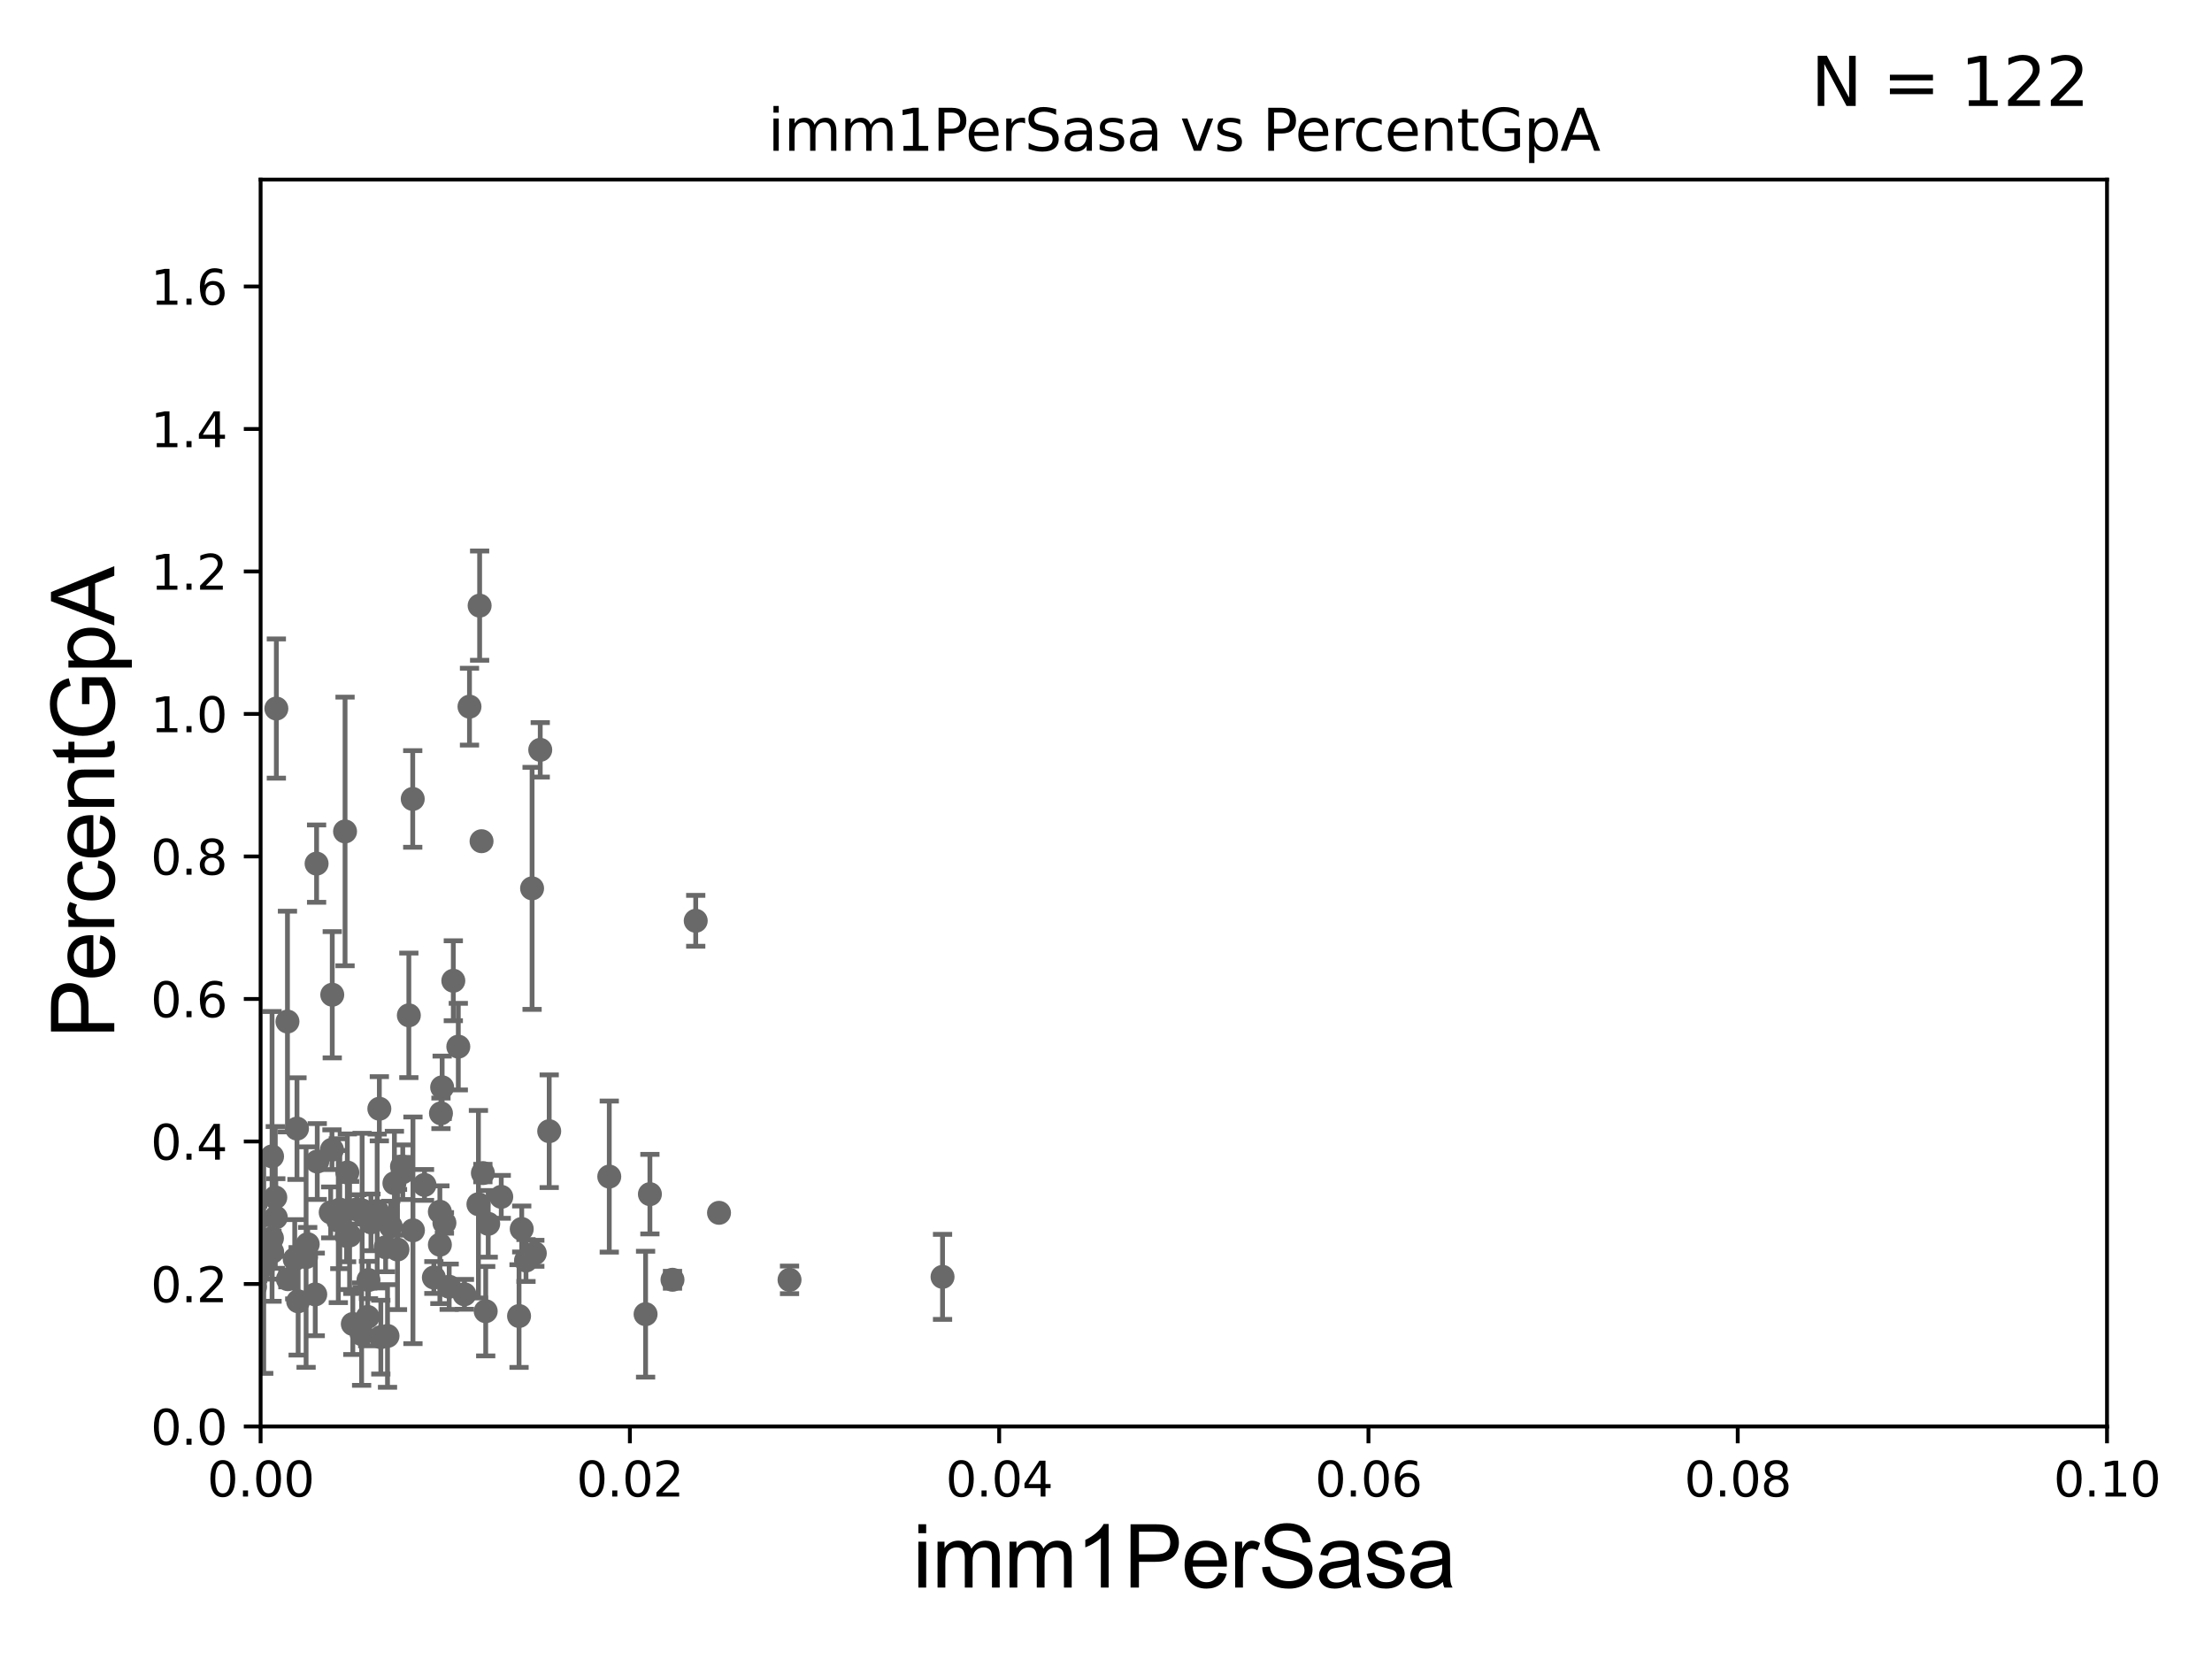 <?xml version="1.0" encoding="utf-8" standalone="no"?>
<!DOCTYPE svg PUBLIC "-//W3C//DTD SVG 1.1//EN"
  "http://www.w3.org/Graphics/SVG/1.1/DTD/svg11.dtd">
<svg xmlns:xlink="http://www.w3.org/1999/xlink" width="460.8pt" height="345.6pt" viewBox="0 0 460.8 345.6" xmlns="http://www.w3.org/2000/svg" version="1.1">
 <defs>
  <style type="text/css">*{stroke-linejoin: round; stroke-linecap: butt}</style>
 </defs>
 <g id="figure_1">
  <g id="patch_1">
   <path d="M 0 345.6 
L 460.8 345.6 
L 460.8 0 
L 0 0 
z
" style="fill: #ffffff"/>
  </g>
  <g id="axes_1">
   <g id="patch_2">
    <path d="M 54.29 297.16 
L 438.93 297.16 
L 438.93 37.411 
L 54.29 37.411 
z
" style="fill: #ffffff"/>
   </g>
   <g id="PathCollection_1">
    <defs>
     <path id="m272b3abb69" d="M 0 1.118 
C 0.297 1.118 0.581 1 0.791 0.791 
C 1 0.581 1.118 0.297 1.118 0 
C 1.118 -0.297 1 -0.581 0.791 -0.791 
C 0.581 -1 0.297 -1.118 0 -1.118 
C -0.297 -1.118 -0.581 -1 -0.791 -0.791 
C -1 -0.581 -1.118 -0.297 -1.118 0 
C -1.118 0.297 -1 0.581 -0.791 0.791 
C -0.581 1 -0.297 1.118 0 1.118 
z
" style="stroke: #696969"/>
    </defs>
    <g clip-path="url(#p49f9c417d6)">
     <use xlink:href="#m272b3abb69" x="-1" y="255.002" style="fill: #696969; stroke: #696969"/>
     <use xlink:href="#m272b3abb69" x="56.697" y="260.788" style="fill: #696969; stroke: #696969"/>
     <use xlink:href="#m272b3abb69" x="71.881" y="173.206" style="fill: #696969; stroke: #696969"/>
     <use xlink:href="#m272b3abb69" x="56.673" y="240.898" style="fill: #696969; stroke: #696969"/>
     <use xlink:href="#m272b3abb69" x="59.883" y="212.808" style="fill: #696969; stroke: #696969"/>
     <use xlink:href="#m272b3abb69" x="69.153" y="239.501" style="fill: #696969; stroke: #696969"/>
     <use xlink:href="#m272b3abb69" x="68.891" y="252.565" style="fill: #696969; stroke: #696969"/>
     <use xlink:href="#m272b3abb69" x="65.672" y="269.65" style="fill: #696969; stroke: #696969"/>
     <use xlink:href="#m272b3abb69" x="29.478" y="236.565" style="fill: #696969; stroke: #696969"/>
     <use xlink:href="#m272b3abb69" x="76.759" y="266.652" style="fill: #696969; stroke: #696969"/>
     <use xlink:href="#m272b3abb69" x="97.804" y="147.21" style="fill: #696969; stroke: #696969"/>
     <use xlink:href="#m272b3abb69" x="57.57" y="147.604" style="fill: #696969; stroke: #696969"/>
     <use xlink:href="#m272b3abb69" x="110.843" y="185.062" style="fill: #696969; stroke: #696969"/>
     <use xlink:href="#m272b3abb69" x="85.17" y="211.513" style="fill: #696969; stroke: #696969"/>
     <use xlink:href="#m272b3abb69" x="-1" y="257.449" style="fill: #696969; stroke: #696969"/>
     <use xlink:href="#m272b3abb69" x="-1" y="265.214" style="fill: #696969; stroke: #696969"/>
     <use xlink:href="#m272b3abb69" x="29.079" y="258.927" style="fill: #696969; stroke: #696969"/>
     <use xlink:href="#m272b3abb69" x="66.091" y="241.967" style="fill: #696969; stroke: #696969"/>
     <use xlink:href="#m272b3abb69" x="27.805" y="259.074" style="fill: #696969; stroke: #696969"/>
     <use xlink:href="#m272b3abb69" x="35.695" y="230.909" style="fill: #696969; stroke: #696969"/>
     <use xlink:href="#m272b3abb69" x="140.093" y="266.596" style="fill: #696969; stroke: #696969"/>
     <use xlink:href="#m272b3abb69" x="13.564" y="229.943" style="fill: #696969; stroke: #696969"/>
     <use xlink:href="#m272b3abb69" x="92.581" y="254.752" style="fill: #696969; stroke: #696969"/>
     <use xlink:href="#m272b3abb69" x="79.024" y="230.973" style="fill: #696969; stroke: #696969"/>
     <use xlink:href="#m272b3abb69" x="61.397" y="262.321" style="fill: #696969; stroke: #696969"/>
     <use xlink:href="#m272b3abb69" x="149.784" y="252.653" style="fill: #696969; stroke: #696969"/>
     <use xlink:href="#m272b3abb69" x="-1" y="263.13" style="fill: #696969; stroke: #696969"/>
     <use xlink:href="#m272b3abb69" x="-1" y="258.143" style="fill: #696969; stroke: #696969"/>
     <use xlink:href="#m272b3abb69" x="44.736" y="226.974" style="fill: #696969; stroke: #696969"/>
     <use xlink:href="#m272b3abb69" x="82.163" y="246.483" style="fill: #696969; stroke: #696969"/>
     <use xlink:href="#m272b3abb69" x="52.502" y="250.135" style="fill: #696969; stroke: #696969"/>
     <use xlink:href="#m272b3abb69" x="17.594" y="268.127" style="fill: #696969; stroke: #696969"/>
     <use xlink:href="#m272b3abb69" x="75.437" y="252.156" style="fill: #696969; stroke: #696969"/>
     <use xlink:href="#m272b3abb69" x="134.487" y="273.769" style="fill: #696969; stroke: #696969"/>
     <use xlink:href="#m272b3abb69" x="95.473" y="218.035" style="fill: #696969; stroke: #696969"/>
     <use xlink:href="#m272b3abb69" x="82.806" y="260.294" style="fill: #696969; stroke: #696969"/>
     <use xlink:href="#m272b3abb69" x="57.349" y="249.448" style="fill: #696969; stroke: #696969"/>
     <use xlink:href="#m272b3abb69" x="100.593" y="244.373" style="fill: #696969; stroke: #696969"/>
     <use xlink:href="#m272b3abb69" x="1.068" y="259.243" style="fill: #696969; stroke: #696969"/>
     <use xlink:href="#m272b3abb69" x="57.457" y="253.621" style="fill: #696969; stroke: #696969"/>
     <use xlink:href="#m272b3abb69" x="90.382" y="266.127" style="fill: #696969; stroke: #696969"/>
     <use xlink:href="#m272b3abb69" x="99.915" y="126.165" style="fill: #696969; stroke: #696969"/>
     <use xlink:href="#m272b3abb69" x="72.354" y="244.253" style="fill: #696969; stroke: #696969"/>
     <use xlink:href="#m272b3abb69" x="70.786" y="251.982" style="fill: #696969; stroke: #696969"/>
     <use xlink:href="#m272b3abb69" x="91.635" y="259.299" style="fill: #696969; stroke: #696969"/>
     <use xlink:href="#m272b3abb69" x="100.315" y="175.238" style="fill: #696969; stroke: #696969"/>
     <use xlink:href="#m272b3abb69" x="81.396" y="255.447" style="fill: #696969; stroke: #696969"/>
     <use xlink:href="#m272b3abb69" x="109.575" y="262.587" style="fill: #696969; stroke: #696969"/>
     <use xlink:href="#m272b3abb69" x="91.63" y="252.427" style="fill: #696969; stroke: #696969"/>
     <use xlink:href="#m272b3abb69" x="83.903" y="244.196" style="fill: #696969; stroke: #696969"/>
     <use xlink:href="#m272b3abb69" x="80.726" y="278.306" style="fill: #696969; stroke: #696969"/>
     <use xlink:href="#m272b3abb69" x="36.008" y="242.327" style="fill: #696969; stroke: #696969"/>
     <use xlink:href="#m272b3abb69" x="75.332" y="277.915" style="fill: #696969; stroke: #696969"/>
     <use xlink:href="#m272b3abb69" x="37.507" y="185.108" style="fill: #696969; stroke: #696969"/>
     <use xlink:href="#m272b3abb69" x="144.933" y="191.818" style="fill: #696969; stroke: #696969"/>
     <use xlink:href="#m272b3abb69" x="39.882" y="208.592" style="fill: #696969; stroke: #696969"/>
     <use xlink:href="#m272b3abb69" x="56.651" y="257.942" style="fill: #696969; stroke: #696969"/>
     <use xlink:href="#m272b3abb69" x="86.026" y="256.297" style="fill: #696969; stroke: #696969"/>
     <use xlink:href="#m272b3abb69" x="94.434" y="204.308" style="fill: #696969; stroke: #696969"/>
     <use xlink:href="#m272b3abb69" x="46.677" y="260.297" style="fill: #696969; stroke: #696969"/>
     <use xlink:href="#m272b3abb69" x="88.431" y="246.84" style="fill: #696969; stroke: #696969"/>
     <use xlink:href="#m272b3abb69" x="62.11" y="271.087" style="fill: #696969; stroke: #696969"/>
     <use xlink:href="#m272b3abb69" x="72.204" y="257.482" style="fill: #696969; stroke: #696969"/>
     <use xlink:href="#m272b3abb69" x="65.952" y="179.908" style="fill: #696969; stroke: #696969"/>
     <use xlink:href="#m272b3abb69" x="37.678" y="183.593" style="fill: #696969; stroke: #696969"/>
     <use xlink:href="#m272b3abb69" x="53.129" y="268.063" style="fill: #696969; stroke: #696969"/>
     <use xlink:href="#m272b3abb69" x="101.182" y="273.149" style="fill: #696969; stroke: #696969"/>
     <use xlink:href="#m272b3abb69" x="77.277" y="254.642" style="fill: #696969; stroke: #696969"/>
     <use xlink:href="#m272b3abb69" x="-1" y="258.649" style="fill: #696969; stroke: #696969"/>
     <use xlink:href="#m272b3abb69" x="-1" y="256.754" style="fill: #696969; stroke: #696969"/>
     <use xlink:href="#m272b3abb69" x="114.409" y="235.651" style="fill: #696969; stroke: #696969"/>
     <use xlink:href="#m272b3abb69" x="26.059" y="261.843" style="fill: #696969; stroke: #696969"/>
     <use xlink:href="#m272b3abb69" x="76.597" y="274.341" style="fill: #696969; stroke: #696969"/>
     <use xlink:href="#m272b3abb69" x="72.826" y="257.375" style="fill: #696969; stroke: #696969"/>
     <use xlink:href="#m272b3abb69" x="79.333" y="278.551" style="fill: #696969; stroke: #696969"/>
     <use xlink:href="#m272b3abb69" x="164.474" y="266.616" style="fill: #696969; stroke: #696969"/>
     <use xlink:href="#m272b3abb69" x="15.617" y="247.444" style="fill: #696969; stroke: #696969"/>
     <use xlink:href="#m272b3abb69" x="70.477" y="254.293" style="fill: #696969; stroke: #696969"/>
     <use xlink:href="#m272b3abb69" x="85.98" y="166.435" style="fill: #696969; stroke: #696969"/>
     <use xlink:href="#m272b3abb69" x="22.28" y="209.115" style="fill: #696969; stroke: #696969"/>
     <use xlink:href="#m272b3abb69" x="-1" y="223.926" style="fill: #696969; stroke: #696969"/>
     <use xlink:href="#m272b3abb69" x="-1" y="272.338" style="fill: #696969; stroke: #696969"/>
     <use xlink:href="#m272b3abb69" x="93.574" y="268.053" style="fill: #696969; stroke: #696969"/>
     <use xlink:href="#m272b3abb69" x="5.274" y="258.885" style="fill: #696969; stroke: #696969"/>
     <use xlink:href="#m272b3abb69" x="-1" y="256.446" style="fill: #696969; stroke: #696969"/>
     <use xlink:href="#m272b3abb69" x="-1" y="257.023" style="fill: #696969; stroke: #696969"/>
     <use xlink:href="#m272b3abb69" x="26.231" y="267.951" style="fill: #696969; stroke: #696969"/>
     <use xlink:href="#m272b3abb69" x="92.109" y="226.505" style="fill: #696969; stroke: #696969"/>
     <use xlink:href="#m272b3abb69" x="80.332" y="259.826" style="fill: #696969; stroke: #696969"/>
     <use xlink:href="#m272b3abb69" x="108.127" y="274.156" style="fill: #696969; stroke: #696969"/>
     <use xlink:href="#m272b3abb69" x="-1" y="260.112" style="fill: #696969; stroke: #696969"/>
     <use xlink:href="#m272b3abb69" x="-1" y="257.083" style="fill: #696969; stroke: #696969"/>
     <use xlink:href="#m272b3abb69" x="196.349" y="265.993" style="fill: #696969; stroke: #696969"/>
     <use xlink:href="#m272b3abb69" x="-1" y="256.649" style="fill: #696969; stroke: #696969"/>
     <use xlink:href="#m272b3abb69" x="-1" y="249.813" style="fill: #696969; stroke: #696969"/>
     <use xlink:href="#m272b3abb69" x="37.421" y="239.961" style="fill: #696969; stroke: #696969"/>
     <use xlink:href="#m272b3abb69" x="104.42" y="249.325" style="fill: #696969; stroke: #696969"/>
     <use xlink:href="#m272b3abb69" x="-1" y="247.933" style="fill: #696969; stroke: #696969"/>
     <use xlink:href="#m272b3abb69" x="-1" y="250.366" style="fill: #696969; stroke: #696969"/>
     <use xlink:href="#m272b3abb69" x="108.687" y="256.02" style="fill: #696969; stroke: #696969"/>
     <use xlink:href="#m272b3abb69" x="-1" y="246.81" style="fill: #696969; stroke: #696969"/>
     <use xlink:href="#m272b3abb69" x="-1" y="247.521" style="fill: #696969; stroke: #696969"/>
     <use xlink:href="#m272b3abb69" x="111.412" y="261.085" style="fill: #696969; stroke: #696969"/>
     <use xlink:href="#m272b3abb69" x="96.752" y="269.632" style="fill: #696969; stroke: #696969"/>
     <use xlink:href="#m272b3abb69" x="74.344" y="251.934" style="fill: #696969; stroke: #696969"/>
     <use xlink:href="#m272b3abb69" x="2.119" y="232.926" style="fill: #696969; stroke: #696969"/>
     <use xlink:href="#m272b3abb69" x="25.227" y="225.153" style="fill: #696969; stroke: #696969"/>
     <use xlink:href="#m272b3abb69" x="101.705" y="254.944" style="fill: #696969; stroke: #696969"/>
     <use xlink:href="#m272b3abb69" x="99.665" y="250.861" style="fill: #696969; stroke: #696969"/>
     <use xlink:href="#m272b3abb69" x="42.278" y="235.156" style="fill: #696969; stroke: #696969"/>
     <use xlink:href="#m272b3abb69" x="73.5" y="275.812" style="fill: #696969; stroke: #696969"/>
     <use xlink:href="#m272b3abb69" x="112.542" y="156.205" style="fill: #696969; stroke: #696969"/>
     <use xlink:href="#m272b3abb69" x="54.941" y="263.714" style="fill: #696969; stroke: #696969"/>
     <use xlink:href="#m272b3abb69" x="53.684" y="259.046" style="fill: #696969; stroke: #696969"/>
     <use xlink:href="#m272b3abb69" x="-1" y="252.83" style="fill: #696969; stroke: #696969"/>
     <use xlink:href="#m272b3abb69" x="-1" y="252.577" style="fill: #696969; stroke: #696969"/>
     <use xlink:href="#m272b3abb69" x="64.101" y="259.187" style="fill: #696969; stroke: #696969"/>
     <use xlink:href="#m272b3abb69" x="47.586" y="247.099" style="fill: #696969; stroke: #696969"/>
     <use xlink:href="#m272b3abb69" x="69.215" y="207.222" style="fill: #696969; stroke: #696969"/>
     <use xlink:href="#m272b3abb69" x="59.972" y="266.478" style="fill: #696969; stroke: #696969"/>
     <use xlink:href="#m272b3abb69" x="61.866" y="235.108" style="fill: #696969; stroke: #696969"/>
     <use xlink:href="#m272b3abb69" x="91.861" y="231.928" style="fill: #696969; stroke: #696969"/>
     <use xlink:href="#m272b3abb69" x="48.146" y="212.051" style="fill: #696969; stroke: #696969"/>
     <use xlink:href="#m272b3abb69" x="63.765" y="261.876" style="fill: #696969; stroke: #696969"/>
     <use xlink:href="#m272b3abb69" x="45.951" y="262.158" style="fill: #696969; stroke: #696969"/>
     <use xlink:href="#m272b3abb69" x="83.745" y="242.994" style="fill: #696969; stroke: #696969"/>
     <use xlink:href="#m272b3abb69" x="126.922" y="245.104" style="fill: #696969; stroke: #696969"/>
     <use xlink:href="#m272b3abb69" x="78.573" y="252.272" style="fill: #696969; stroke: #696969"/>
     <use xlink:href="#m272b3abb69" x="135.387" y="248.763" style="fill: #696969; stroke: #696969"/>
     <use xlink:href="#m272b3abb69" x="8.721" y="242.124" style="fill: #696969; stroke: #696969"/>
    </g>
   </g>
   <g id="matplotlib.axis_1">
    <g id="xtick_1">
     <g id="line2d_1">
      <defs>
       <path id="mb004f1affc" d="M 0 0 
L 0 3.5 
" style="stroke: #000000; stroke-width: 0.8"/>
      </defs>
      <g>
       <use xlink:href="#mb004f1affc" x="54.29" y="297.16" style="stroke: #000000; stroke-width: 0.8"/>
      </g>
     </g>
     <g id="text_1">
      <!-- 0.00 -->
      <g transform="translate(43.157 311.758)scale(0.1 -0.1)">
       <defs>
        <path id="DejaVuSans-30" d="M 2034 4250 
Q 1547 4250 1301 3770 
Q 1056 3291 1056 2328 
Q 1056 1369 1301 889 
Q 1547 409 2034 409 
Q 2525 409 2770 889 
Q 3016 1369 3016 2328 
Q 3016 3291 2770 3770 
Q 2525 4250 2034 4250 
z
M 2034 4750 
Q 2819 4750 3233 4129 
Q 3647 3509 3647 2328 
Q 3647 1150 3233 529 
Q 2819 -91 2034 -91 
Q 1250 -91 836 529 
Q 422 1150 422 2328 
Q 422 3509 836 4129 
Q 1250 4750 2034 4750 
z
" transform="scale(0.016)"/>
        <path id="DejaVuSans-2e" d="M 684 794 
L 1344 794 
L 1344 0 
L 684 0 
L 684 794 
z
" transform="scale(0.016)"/>
       </defs>
       <use xlink:href="#DejaVuSans-30"/>
       <use xlink:href="#DejaVuSans-2e" x="63.623"/>
       <use xlink:href="#DejaVuSans-30" x="95.41"/>
       <use xlink:href="#DejaVuSans-30" x="159.033"/>
      </g>
     </g>
    </g>
    <g id="xtick_2">
     <g id="line2d_2">
      <g>
       <use xlink:href="#mb004f1affc" x="131.218" y="297.16" style="stroke: #000000; stroke-width: 0.8"/>
      </g>
     </g>
     <g id="text_2">
      <!-- 0.02 -->
      <g transform="translate(120.085 311.758)scale(0.1 -0.1)">
       <defs>
        <path id="DejaVuSans-32" d="M 1228 531 
L 3431 531 
L 3431 0 
L 469 0 
L 469 531 
Q 828 903 1448 1529 
Q 2069 2156 2228 2338 
Q 2531 2678 2651 2914 
Q 2772 3150 2772 3378 
Q 2772 3750 2511 3984 
Q 2250 4219 1831 4219 
Q 1534 4219 1204 4116 
Q 875 4013 500 3803 
L 500 4441 
Q 881 4594 1212 4672 
Q 1544 4750 1819 4750 
Q 2544 4750 2975 4387 
Q 3406 4025 3406 3419 
Q 3406 3131 3298 2873 
Q 3191 2616 2906 2266 
Q 2828 2175 2409 1742 
Q 1991 1309 1228 531 
z
" transform="scale(0.016)"/>
       </defs>
       <use xlink:href="#DejaVuSans-30"/>
       <use xlink:href="#DejaVuSans-2e" x="63.623"/>
       <use xlink:href="#DejaVuSans-30" x="95.41"/>
       <use xlink:href="#DejaVuSans-32" x="159.033"/>
      </g>
     </g>
    </g>
    <g id="xtick_3">
     <g id="line2d_3">
      <g>
       <use xlink:href="#mb004f1affc" x="208.146" y="297.16" style="stroke: #000000; stroke-width: 0.8"/>
      </g>
     </g>
     <g id="text_3">
      <!-- 0.04 -->
      <g transform="translate(197.013 311.758)scale(0.1 -0.1)">
       <defs>
        <path id="DejaVuSans-34" d="M 2419 4116 
L 825 1625 
L 2419 1625 
L 2419 4116 
z
M 2253 4666 
L 3047 4666 
L 3047 1625 
L 3713 1625 
L 3713 1100 
L 3047 1100 
L 3047 0 
L 2419 0 
L 2419 1100 
L 313 1100 
L 313 1709 
L 2253 4666 
z
" transform="scale(0.016)"/>
       </defs>
       <use xlink:href="#DejaVuSans-30"/>
       <use xlink:href="#DejaVuSans-2e" x="63.623"/>
       <use xlink:href="#DejaVuSans-30" x="95.41"/>
       <use xlink:href="#DejaVuSans-34" x="159.033"/>
      </g>
     </g>
    </g>
    <g id="xtick_4">
     <g id="line2d_4">
      <g>
       <use xlink:href="#mb004f1affc" x="285.074" y="297.16" style="stroke: #000000; stroke-width: 0.8"/>
      </g>
     </g>
     <g id="text_4">
      <!-- 0.06 -->
      <g transform="translate(273.941 311.758)scale(0.1 -0.1)">
       <defs>
        <path id="DejaVuSans-36" d="M 2113 2584 
Q 1688 2584 1439 2293 
Q 1191 2003 1191 1497 
Q 1191 994 1439 701 
Q 1688 409 2113 409 
Q 2538 409 2786 701 
Q 3034 994 3034 1497 
Q 3034 2003 2786 2293 
Q 2538 2584 2113 2584 
z
M 3366 4563 
L 3366 3988 
Q 3128 4100 2886 4159 
Q 2644 4219 2406 4219 
Q 1781 4219 1451 3797 
Q 1122 3375 1075 2522 
Q 1259 2794 1537 2939 
Q 1816 3084 2150 3084 
Q 2853 3084 3261 2657 
Q 3669 2231 3669 1497 
Q 3669 778 3244 343 
Q 2819 -91 2113 -91 
Q 1303 -91 875 529 
Q 447 1150 447 2328 
Q 447 3434 972 4092 
Q 1497 4750 2381 4750 
Q 2619 4750 2861 4703 
Q 3103 4656 3366 4563 
z
" transform="scale(0.016)"/>
       </defs>
       <use xlink:href="#DejaVuSans-30"/>
       <use xlink:href="#DejaVuSans-2e" x="63.623"/>
       <use xlink:href="#DejaVuSans-30" x="95.41"/>
       <use xlink:href="#DejaVuSans-36" x="159.033"/>
      </g>
     </g>
    </g>
    <g id="xtick_5">
     <g id="line2d_5">
      <g>
       <use xlink:href="#mb004f1affc" x="362.002" y="297.16" style="stroke: #000000; stroke-width: 0.8"/>
      </g>
     </g>
     <g id="text_5">
      <!-- 0.08 -->
      <g transform="translate(350.869 311.758)scale(0.1 -0.1)">
       <defs>
        <path id="DejaVuSans-38" d="M 2034 2216 
Q 1584 2216 1326 1975 
Q 1069 1734 1069 1313 
Q 1069 891 1326 650 
Q 1584 409 2034 409 
Q 2484 409 2743 651 
Q 3003 894 3003 1313 
Q 3003 1734 2745 1975 
Q 2488 2216 2034 2216 
z
M 1403 2484 
Q 997 2584 770 2862 
Q 544 3141 544 3541 
Q 544 4100 942 4425 
Q 1341 4750 2034 4750 
Q 2731 4750 3128 4425 
Q 3525 4100 3525 3541 
Q 3525 3141 3298 2862 
Q 3072 2584 2669 2484 
Q 3125 2378 3379 2068 
Q 3634 1759 3634 1313 
Q 3634 634 3220 271 
Q 2806 -91 2034 -91 
Q 1263 -91 848 271 
Q 434 634 434 1313 
Q 434 1759 690 2068 
Q 947 2378 1403 2484 
z
M 1172 3481 
Q 1172 3119 1398 2916 
Q 1625 2713 2034 2713 
Q 2441 2713 2670 2916 
Q 2900 3119 2900 3481 
Q 2900 3844 2670 4047 
Q 2441 4250 2034 4250 
Q 1625 4250 1398 4047 
Q 1172 3844 1172 3481 
z
" transform="scale(0.016)"/>
       </defs>
       <use xlink:href="#DejaVuSans-30"/>
       <use xlink:href="#DejaVuSans-2e" x="63.623"/>
       <use xlink:href="#DejaVuSans-30" x="95.41"/>
       <use xlink:href="#DejaVuSans-38" x="159.033"/>
      </g>
     </g>
    </g>
    <g id="xtick_6">
     <g id="line2d_6">
      <g>
       <use xlink:href="#mb004f1affc" x="438.93" y="297.16" style="stroke: #000000; stroke-width: 0.8"/>
      </g>
     </g>
     <g id="text_6">
      <!-- 0.10 -->
      <g transform="translate(427.797 311.758)scale(0.1 -0.1)">
       <defs>
        <path id="DejaVuSans-31" d="M 794 531 
L 1825 531 
L 1825 4091 
L 703 3866 
L 703 4441 
L 1819 4666 
L 2450 4666 
L 2450 531 
L 3481 531 
L 3481 0 
L 794 0 
L 794 531 
z
" transform="scale(0.016)"/>
       </defs>
       <use xlink:href="#DejaVuSans-30"/>
       <use xlink:href="#DejaVuSans-2e" x="63.623"/>
       <use xlink:href="#DejaVuSans-31" x="95.41"/>
       <use xlink:href="#DejaVuSans-30" x="159.033"/>
      </g>
     </g>
    </g>
    <g id="text_7">
     <!-- imm1PerSasa -->
     <g transform="translate(190.094 330.722)scale(0.18 -0.18)">
      <defs>
       <path id="ArialMT-69" d="M 425 3934 
L 425 4581 
L 988 4581 
L 988 3934 
L 425 3934 
z
M 425 0 
L 425 3319 
L 988 3319 
L 988 0 
L 425 0 
z
" transform="scale(0.016)"/>
       <path id="ArialMT-6d" d="M 422 0 
L 422 3319 
L 925 3319 
L 925 2853 
Q 1081 3097 1340 3245 
Q 1600 3394 1931 3394 
Q 2300 3394 2536 3241 
Q 2772 3088 2869 2813 
Q 3263 3394 3894 3394 
Q 4388 3394 4653 3120 
Q 4919 2847 4919 2278 
L 4919 0 
L 4359 0 
L 4359 2091 
Q 4359 2428 4304 2576 
Q 4250 2725 4106 2815 
Q 3963 2906 3769 2906 
Q 3419 2906 3187 2673 
Q 2956 2441 2956 1928 
L 2956 0 
L 2394 0 
L 2394 2156 
Q 2394 2531 2256 2718 
Q 2119 2906 1806 2906 
Q 1569 2906 1367 2781 
Q 1166 2656 1075 2415 
Q 984 2175 984 1722 
L 984 0 
L 422 0 
z
" transform="scale(0.016)"/>
       <path id="ArialMT-31" d="M 2384 0 
L 1822 0 
L 1822 3584 
Q 1619 3391 1289 3197 
Q 959 3003 697 2906 
L 697 3450 
Q 1169 3672 1522 3987 
Q 1875 4303 2022 4600 
L 2384 4600 
L 2384 0 
z
" transform="scale(0.016)"/>
       <path id="ArialMT-50" d="M 494 0 
L 494 4581 
L 2222 4581 
Q 2678 4581 2919 4538 
Q 3256 4481 3484 4323 
Q 3713 4166 3852 3881 
Q 3991 3597 3991 3256 
Q 3991 2672 3619 2267 
Q 3247 1863 2275 1863 
L 1100 1863 
L 1100 0 
L 494 0 
z
M 1100 2403 
L 2284 2403 
Q 2872 2403 3119 2622 
Q 3366 2841 3366 3238 
Q 3366 3525 3220 3729 
Q 3075 3934 2838 4000 
Q 2684 4041 2272 4041 
L 1100 4041 
L 1100 2403 
z
" transform="scale(0.016)"/>
       <path id="ArialMT-65" d="M 2694 1069 
L 3275 997 
Q 3138 488 2766 206 
Q 2394 -75 1816 -75 
Q 1088 -75 661 373 
Q 234 822 234 1631 
Q 234 2469 665 2931 
Q 1097 3394 1784 3394 
Q 2450 3394 2872 2941 
Q 3294 2488 3294 1666 
Q 3294 1616 3291 1516 
L 816 1516 
Q 847 969 1125 678 
Q 1403 388 1819 388 
Q 2128 388 2347 550 
Q 2566 713 2694 1069 
z
M 847 1978 
L 2700 1978 
Q 2663 2397 2488 2606 
Q 2219 2931 1791 2931 
Q 1403 2931 1139 2672 
Q 875 2413 847 1978 
z
" transform="scale(0.016)"/>
       <path id="ArialMT-72" d="M 416 0 
L 416 3319 
L 922 3319 
L 922 2816 
Q 1116 3169 1280 3281 
Q 1444 3394 1641 3394 
Q 1925 3394 2219 3213 
L 2025 2691 
Q 1819 2813 1613 2813 
Q 1428 2813 1281 2702 
Q 1134 2591 1072 2394 
Q 978 2094 978 1738 
L 978 0 
L 416 0 
z
" transform="scale(0.016)"/>
       <path id="ArialMT-53" d="M 288 1472 
L 859 1522 
Q 900 1178 1048 958 
Q 1197 738 1509 602 
Q 1822 466 2213 466 
Q 2559 466 2825 569 
Q 3091 672 3220 851 
Q 3350 1031 3350 1244 
Q 3350 1459 3225 1620 
Q 3100 1781 2813 1891 
Q 2628 1963 1997 2114 
Q 1366 2266 1113 2400 
Q 784 2572 623 2826 
Q 463 3081 463 3397 
Q 463 3744 659 4045 
Q 856 4347 1234 4503 
Q 1613 4659 2075 4659 
Q 2584 4659 2973 4495 
Q 3363 4331 3572 4012 
Q 3781 3694 3797 3291 
L 3216 3247 
Q 3169 3681 2898 3903 
Q 2628 4125 2100 4125 
Q 1550 4125 1298 3923 
Q 1047 3722 1047 3438 
Q 1047 3191 1225 3031 
Q 1400 2872 2139 2705 
Q 2878 2538 3153 2413 
Q 3553 2228 3743 1945 
Q 3934 1663 3934 1294 
Q 3934 928 3725 604 
Q 3516 281 3123 101 
Q 2731 -78 2241 -78 
Q 1619 -78 1198 103 
Q 778 284 539 648 
Q 300 1013 288 1472 
z
" transform="scale(0.016)"/>
       <path id="ArialMT-61" d="M 2588 409 
Q 2275 144 1986 34 
Q 1697 -75 1366 -75 
Q 819 -75 525 192 
Q 231 459 231 875 
Q 231 1119 342 1320 
Q 453 1522 633 1644 
Q 813 1766 1038 1828 
Q 1203 1872 1538 1913 
Q 2219 1994 2541 2106 
Q 2544 2222 2544 2253 
Q 2544 2597 2384 2738 
Q 2169 2928 1744 2928 
Q 1347 2928 1158 2789 
Q 969 2650 878 2297 
L 328 2372 
Q 403 2725 575 2942 
Q 747 3159 1072 3276 
Q 1397 3394 1825 3394 
Q 2250 3394 2515 3294 
Q 2781 3194 2906 3042 
Q 3031 2891 3081 2659 
Q 3109 2516 3109 2141 
L 3109 1391 
Q 3109 606 3145 398 
Q 3181 191 3288 0 
L 2700 0 
Q 2613 175 2588 409 
z
M 2541 1666 
Q 2234 1541 1622 1453 
Q 1275 1403 1131 1340 
Q 988 1278 909 1158 
Q 831 1038 831 891 
Q 831 666 1001 516 
Q 1172 366 1500 366 
Q 1825 366 2078 508 
Q 2331 650 2450 897 
Q 2541 1088 2541 1459 
L 2541 1666 
z
" transform="scale(0.016)"/>
       <path id="ArialMT-73" d="M 197 991 
L 753 1078 
Q 800 744 1014 566 
Q 1228 388 1613 388 
Q 2000 388 2187 545 
Q 2375 703 2375 916 
Q 2375 1106 2209 1216 
Q 2094 1291 1634 1406 
Q 1016 1563 777 1677 
Q 538 1791 414 1992 
Q 291 2194 291 2438 
Q 291 2659 392 2848 
Q 494 3038 669 3163 
Q 800 3259 1026 3326 
Q 1253 3394 1513 3394 
Q 1903 3394 2198 3281 
Q 2494 3169 2634 2976 
Q 2775 2784 2828 2463 
L 2278 2388 
Q 2241 2644 2061 2787 
Q 1881 2931 1553 2931 
Q 1166 2931 1000 2803 
Q 834 2675 834 2503 
Q 834 2394 903 2306 
Q 972 2216 1119 2156 
Q 1203 2125 1616 2013 
Q 2213 1853 2448 1751 
Q 2684 1650 2818 1456 
Q 2953 1263 2953 975 
Q 2953 694 2789 445 
Q 2625 197 2315 61 
Q 2006 -75 1616 -75 
Q 969 -75 630 194 
Q 291 463 197 991 
z
" transform="scale(0.016)"/>
      </defs>
      <use xlink:href="#ArialMT-69"/>
      <use xlink:href="#ArialMT-6d" x="22.217"/>
      <use xlink:href="#ArialMT-6d" x="105.518"/>
      <use xlink:href="#ArialMT-31" x="188.818"/>
      <use xlink:href="#ArialMT-50" x="244.434"/>
      <use xlink:href="#ArialMT-65" x="311.133"/>
      <use xlink:href="#ArialMT-72" x="366.748"/>
      <use xlink:href="#ArialMT-53" x="400.049"/>
      <use xlink:href="#ArialMT-61" x="466.748"/>
      <use xlink:href="#ArialMT-73" x="522.363"/>
      <use xlink:href="#ArialMT-61" x="572.363"/>
     </g>
    </g>
   </g>
   <g id="matplotlib.axis_2">
    <g id="ytick_1">
     <g id="line2d_7">
      <defs>
       <path id="mb5634f26cc" d="M 0 0 
L -3.5 0 
" style="stroke: #000000; stroke-width: 0.8"/>
      </defs>
      <g>
       <use xlink:href="#mb5634f26cc" x="54.29" y="297.16" style="stroke: #000000; stroke-width: 0.8"/>
      </g>
     </g>
     <g id="text_8">
      <!-- 0.0 -->
      <g transform="translate(31.387 300.959)scale(0.1 -0.1)">
       <use xlink:href="#DejaVuSans-30"/>
       <use xlink:href="#DejaVuSans-2e" x="63.623"/>
       <use xlink:href="#DejaVuSans-30" x="95.41"/>
      </g>
     </g>
    </g>
    <g id="ytick_2">
     <g id="line2d_8">
      <g>
       <use xlink:href="#mb5634f26cc" x="54.29" y="267.474" style="stroke: #000000; stroke-width: 0.8"/>
      </g>
     </g>
     <g id="text_9">
      <!-- 0.2 -->
      <g transform="translate(31.387 271.274)scale(0.1 -0.1)">
       <use xlink:href="#DejaVuSans-30"/>
       <use xlink:href="#DejaVuSans-2e" x="63.623"/>
       <use xlink:href="#DejaVuSans-32" x="95.41"/>
      </g>
     </g>
    </g>
    <g id="ytick_3">
     <g id="line2d_9">
      <g>
       <use xlink:href="#mb5634f26cc" x="54.29" y="237.789" style="stroke: #000000; stroke-width: 0.8"/>
      </g>
     </g>
     <g id="text_10">
      <!-- 0.4 -->
      <g transform="translate(31.387 241.588)scale(0.1 -0.1)">
       <use xlink:href="#DejaVuSans-30"/>
       <use xlink:href="#DejaVuSans-2e" x="63.623"/>
       <use xlink:href="#DejaVuSans-34" x="95.41"/>
      </g>
     </g>
    </g>
    <g id="ytick_4">
     <g id="line2d_10">
      <g>
       <use xlink:href="#mb5634f26cc" x="54.29" y="208.103" style="stroke: #000000; stroke-width: 0.8"/>
      </g>
     </g>
     <g id="text_11">
      <!-- 0.6 -->
      <g transform="translate(31.387 211.902)scale(0.1 -0.1)">
       <use xlink:href="#DejaVuSans-30"/>
       <use xlink:href="#DejaVuSans-2e" x="63.623"/>
       <use xlink:href="#DejaVuSans-36" x="95.41"/>
      </g>
     </g>
    </g>
    <g id="ytick_5">
     <g id="line2d_11">
      <g>
       <use xlink:href="#mb5634f26cc" x="54.29" y="178.418" style="stroke: #000000; stroke-width: 0.8"/>
      </g>
     </g>
     <g id="text_12">
      <!-- 0.8 -->
      <g transform="translate(31.387 182.217)scale(0.1 -0.1)">
       <use xlink:href="#DejaVuSans-30"/>
       <use xlink:href="#DejaVuSans-2e" x="63.623"/>
       <use xlink:href="#DejaVuSans-38" x="95.41"/>
      </g>
     </g>
    </g>
    <g id="ytick_6">
     <g id="line2d_12">
      <g>
       <use xlink:href="#mb5634f26cc" x="54.29" y="148.732" style="stroke: #000000; stroke-width: 0.8"/>
      </g>
     </g>
     <g id="text_13">
      <!-- 1.0 -->
      <g transform="translate(31.387 152.531)scale(0.1 -0.1)">
       <use xlink:href="#DejaVuSans-31"/>
       <use xlink:href="#DejaVuSans-2e" x="63.623"/>
       <use xlink:href="#DejaVuSans-30" x="95.41"/>
      </g>
     </g>
    </g>
    <g id="ytick_7">
     <g id="line2d_13">
      <g>
       <use xlink:href="#mb5634f26cc" x="54.29" y="119.047" style="stroke: #000000; stroke-width: 0.8"/>
      </g>
     </g>
     <g id="text_14">
      <!-- 1.2 -->
      <g transform="translate(31.387 122.846)scale(0.1 -0.1)">
       <use xlink:href="#DejaVuSans-31"/>
       <use xlink:href="#DejaVuSans-2e" x="63.623"/>
       <use xlink:href="#DejaVuSans-32" x="95.41"/>
      </g>
     </g>
    </g>
    <g id="ytick_8">
     <g id="line2d_14">
      <g>
       <use xlink:href="#mb5634f26cc" x="54.29" y="89.361" style="stroke: #000000; stroke-width: 0.8"/>
      </g>
     </g>
     <g id="text_15">
      <!-- 1.4 -->
      <g transform="translate(31.387 93.16)scale(0.1 -0.1)">
       <use xlink:href="#DejaVuSans-31"/>
       <use xlink:href="#DejaVuSans-2e" x="63.623"/>
       <use xlink:href="#DejaVuSans-34" x="95.41"/>
      </g>
     </g>
    </g>
    <g id="ytick_9">
     <g id="line2d_15">
      <g>
       <use xlink:href="#mb5634f26cc" x="54.29" y="59.675" style="stroke: #000000; stroke-width: 0.8"/>
      </g>
     </g>
     <g id="text_16">
      <!-- 1.6 -->
      <g transform="translate(31.387 63.475)scale(0.1 -0.1)">
       <use xlink:href="#DejaVuSans-31"/>
       <use xlink:href="#DejaVuSans-2e" x="63.623"/>
       <use xlink:href="#DejaVuSans-36" x="95.41"/>
      </g>
     </g>
    </g>
    <g id="text_17">
     <!-- PercentGpA -->
     <g transform="translate(23.809 216.309)rotate(-90)scale(0.18 -0.18)">
      <defs>
       <path id="ArialMT-63" d="M 2588 1216 
L 3141 1144 
Q 3050 572 2676 248 
Q 2303 -75 1759 -75 
Q 1078 -75 664 370 
Q 250 816 250 1647 
Q 250 2184 428 2587 
Q 606 2991 970 3192 
Q 1334 3394 1763 3394 
Q 2303 3394 2647 3120 
Q 2991 2847 3088 2344 
L 2541 2259 
Q 2463 2594 2264 2762 
Q 2066 2931 1784 2931 
Q 1359 2931 1093 2626 
Q 828 2322 828 1663 
Q 828 994 1084 691 
Q 1341 388 1753 388 
Q 2084 388 2306 591 
Q 2528 794 2588 1216 
z
" transform="scale(0.016)"/>
       <path id="ArialMT-6e" d="M 422 0 
L 422 3319 
L 928 3319 
L 928 2847 
Q 1294 3394 1984 3394 
Q 2284 3394 2536 3286 
Q 2788 3178 2913 3003 
Q 3038 2828 3088 2588 
Q 3119 2431 3119 2041 
L 3119 0 
L 2556 0 
L 2556 2019 
Q 2556 2363 2490 2533 
Q 2425 2703 2258 2804 
Q 2091 2906 1866 2906 
Q 1506 2906 1245 2678 
Q 984 2450 984 1813 
L 984 0 
L 422 0 
z
" transform="scale(0.016)"/>
       <path id="ArialMT-74" d="M 1650 503 
L 1731 6 
Q 1494 -44 1306 -44 
Q 1000 -44 831 53 
Q 663 150 594 308 
Q 525 466 525 972 
L 525 2881 
L 113 2881 
L 113 3319 
L 525 3319 
L 525 4141 
L 1084 4478 
L 1084 3319 
L 1650 3319 
L 1650 2881 
L 1084 2881 
L 1084 941 
Q 1084 700 1114 631 
Q 1144 563 1211 522 
Q 1278 481 1403 481 
Q 1497 481 1650 503 
z
" transform="scale(0.016)"/>
       <path id="ArialMT-47" d="M 2638 1797 
L 2638 2334 
L 4578 2338 
L 4578 638 
Q 4131 281 3656 101 
Q 3181 -78 2681 -78 
Q 2006 -78 1454 211 
Q 903 500 622 1047 
Q 341 1594 341 2269 
Q 341 2938 620 3517 
Q 900 4097 1425 4378 
Q 1950 4659 2634 4659 
Q 3131 4659 3532 4498 
Q 3934 4338 4162 4050 
Q 4391 3763 4509 3300 
L 3963 3150 
Q 3859 3500 3706 3700 
Q 3553 3900 3268 4020 
Q 2984 4141 2638 4141 
Q 2222 4141 1919 4014 
Q 1616 3888 1430 3681 
Q 1244 3475 1141 3228 
Q 966 2803 966 2306 
Q 966 1694 1177 1281 
Q 1388 869 1791 669 
Q 2194 469 2647 469 
Q 3041 469 3416 620 
Q 3791 772 3984 944 
L 3984 1797 
L 2638 1797 
z
" transform="scale(0.016)"/>
       <path id="ArialMT-70" d="M 422 -1272 
L 422 3319 
L 934 3319 
L 934 2888 
Q 1116 3141 1344 3267 
Q 1572 3394 1897 3394 
Q 2322 3394 2647 3175 
Q 2972 2956 3137 2557 
Q 3303 2159 3303 1684 
Q 3303 1175 3120 767 
Q 2938 359 2589 142 
Q 2241 -75 1856 -75 
Q 1575 -75 1351 44 
Q 1128 163 984 344 
L 984 -1272 
L 422 -1272 
z
M 931 1641 
Q 931 1000 1190 694 
Q 1450 388 1819 388 
Q 2194 388 2461 705 
Q 2728 1022 2728 1688 
Q 2728 2322 2467 2637 
Q 2206 2953 1844 2953 
Q 1484 2953 1207 2617 
Q 931 2281 931 1641 
z
" transform="scale(0.016)"/>
       <path id="ArialMT-41" d="M -9 0 
L 1750 4581 
L 2403 4581 
L 4278 0 
L 3588 0 
L 3053 1388 
L 1138 1388 
L 634 0 
L -9 0 
z
M 1313 1881 
L 2866 1881 
L 2388 3150 
Q 2169 3728 2063 4100 
Q 1975 3659 1816 3225 
L 1313 1881 
z
" transform="scale(0.016)"/>
      </defs>
      <use xlink:href="#ArialMT-50"/>
      <use xlink:href="#ArialMT-65" x="66.699"/>
      <use xlink:href="#ArialMT-72" x="122.314"/>
      <use xlink:href="#ArialMT-63" x="155.615"/>
      <use xlink:href="#ArialMT-65" x="205.615"/>
      <use xlink:href="#ArialMT-6e" x="261.23"/>
      <use xlink:href="#ArialMT-74" x="316.846"/>
      <use xlink:href="#ArialMT-47" x="344.629"/>
      <use xlink:href="#ArialMT-70" x="422.412"/>
      <use xlink:href="#ArialMT-41" x="478.027"/>
     </g>
    </g>
   </g>
   <g id="LineCollection_1">
    <path clip-path="url(#p49f9c417d6)" style="fill: none; stroke: #696969"/>
    <path d="M 56.697 266.47 
L 56.697 255.106 
" clip-path="url(#p49f9c417d6)" style="fill: none; stroke: #696969"/>
    <path d="M 71.881 201.189 
L 71.881 145.223 
" clip-path="url(#p49f9c417d6)" style="fill: none; stroke: #696969"/>
    <path d="M 56.673 271.083 
L 56.673 210.713 
" clip-path="url(#p49f9c417d6)" style="fill: none; stroke: #696969"/>
    <path d="M 59.883 235.793 
L 59.883 189.823 
" clip-path="url(#p49f9c417d6)" style="fill: none; stroke: #696969"/>
    <path d="M 69.153 243.638 
L 69.153 235.365 
" clip-path="url(#p49f9c417d6)" style="fill: none; stroke: #696969"/>
    <path d="M 68.891 257.866 
L 68.891 247.264 
" clip-path="url(#p49f9c417d6)" style="fill: none; stroke: #696969"/>
    <path d="M 65.672 278.258 
L 65.672 261.042 
" clip-path="url(#p49f9c417d6)" style="fill: none; stroke: #696969"/>
    <path d="M 29.478 247.83 
L 29.478 225.301 
" clip-path="url(#p49f9c417d6)" style="fill: none; stroke: #696969"/>
    <path d="M 76.759 270.539 
L 76.759 262.764 
" clip-path="url(#p49f9c417d6)" style="fill: none; stroke: #696969"/>
    <path d="M 97.804 155.216 
L 97.804 139.204 
" clip-path="url(#p49f9c417d6)" style="fill: none; stroke: #696969"/>
    <path d="M 57.57 162.105 
L 57.57 133.103 
" clip-path="url(#p49f9c417d6)" style="fill: none; stroke: #696969"/>
    <path d="M 110.843 210.272 
L 110.843 159.852 
" clip-path="url(#p49f9c417d6)" style="fill: none; stroke: #696969"/>
    <path d="M 85.17 224.482 
L 85.17 198.543 
" clip-path="url(#p49f9c417d6)" style="fill: none; stroke: #696969"/>
    <path clip-path="url(#p49f9c417d6)" style="fill: none; stroke: #696969"/>
    <path d="M 29.079 268.807 
L 29.079 249.046 
" clip-path="url(#p49f9c417d6)" style="fill: none; stroke: #696969"/>
    <path d="M 66.091 249.864 
L 66.091 234.07 
" clip-path="url(#p49f9c417d6)" style="fill: none; stroke: #696969"/>
    <path d="M 27.805 271.067 
L 27.805 247.08 
" clip-path="url(#p49f9c417d6)" style="fill: none; stroke: #696969"/>
    <path d="M 35.695 247.943 
L 35.695 213.874 
" clip-path="url(#p49f9c417d6)" style="fill: none; stroke: #696969"/>
    <path d="M 140.093 268.357 
L 140.093 264.836 
" clip-path="url(#p49f9c417d6)" style="fill: none; stroke: #696969"/>
    <path d="M 13.564 246.236 
L 13.564 213.649 
" clip-path="url(#p49f9c417d6)" style="fill: none; stroke: #696969"/>
    <path d="M 92.581 256.901 
L 92.581 252.603 
" clip-path="url(#p49f9c417d6)" style="fill: none; stroke: #696969"/>
    <path d="M 79.024 237.663 
L 79.024 224.284 
" clip-path="url(#p49f9c417d6)" style="fill: none; stroke: #696969"/>
    <path d="M 61.397 270.572 
L 61.397 254.069 
" clip-path="url(#p49f9c417d6)" style="fill: none; stroke: #696969"/>
    <path d="M 149.784 253.174 
L 149.784 252.131 
" clip-path="url(#p49f9c417d6)" style="fill: none; stroke: #696969"/>
    <path clip-path="url(#p49f9c417d6)" style="fill: none; stroke: #696969"/>
    <path d="M 44.736 241.598 
L 44.736 212.351 
" clip-path="url(#p49f9c417d6)" style="fill: none; stroke: #696969"/>
    <path d="M 82.163 257.298 
L 82.163 235.669 
" clip-path="url(#p49f9c417d6)" style="fill: none; stroke: #696969"/>
    <path d="M 52.502 253.922 
L 52.502 246.348 
" clip-path="url(#p49f9c417d6)" style="fill: none; stroke: #696969"/>
    <path d="M 17.594 275.908 
L 17.594 260.346 
" clip-path="url(#p49f9c417d6)" style="fill: none; stroke: #696969"/>
    <path d="M 75.437 268.226 
L 75.437 236.086 
" clip-path="url(#p49f9c417d6)" style="fill: none; stroke: #696969"/>
    <path d="M 134.487 286.88 
L 134.487 260.657 
" clip-path="url(#p49f9c417d6)" style="fill: none; stroke: #696969"/>
    <path d="M 95.473 227.055 
L 95.473 209.015 
" clip-path="url(#p49f9c417d6)" style="fill: none; stroke: #696969"/>
    <path d="M 82.806 272.812 
L 82.806 247.776 
" clip-path="url(#p49f9c417d6)" style="fill: none; stroke: #696969"/>
    <path d="M 57.349 264.21 
L 57.349 234.686 
" clip-path="url(#p49f9c417d6)" style="fill: none; stroke: #696969"/>
    <path d="M 100.593 246.196 
L 100.593 242.551 
" clip-path="url(#p49f9c417d6)" style="fill: none; stroke: #696969"/>
    <path d="M 1.068 267.04 
L 1.068 251.446 
" clip-path="url(#p49f9c417d6)" style="fill: none; stroke: #696969"/>
    <path d="M 57.457 261.696 
L 57.457 245.546 
" clip-path="url(#p49f9c417d6)" style="fill: none; stroke: #696969"/>
    <path d="M 90.382 269.447 
L 90.382 262.808 
" clip-path="url(#p49f9c417d6)" style="fill: none; stroke: #696969"/>
    <path d="M 99.915 137.548 
L 99.915 114.781 
" clip-path="url(#p49f9c417d6)" style="fill: none; stroke: #696969"/>
    <path d="M 72.354 252.281 
L 72.354 236.226 
" clip-path="url(#p49f9c417d6)" style="fill: none; stroke: #696969"/>
    <path d="M 70.786 264.288 
L 70.786 239.677 
" clip-path="url(#p49f9c417d6)" style="fill: none; stroke: #696969"/>
    <path d="M 91.635 271.56 
L 91.635 247.039 
" clip-path="url(#p49f9c417d6)" style="fill: none; stroke: #696969"/>
    <path d="M 100.315 175.754 
L 100.315 174.721 
" clip-path="url(#p49f9c417d6)" style="fill: none; stroke: #696969"/>
    <path d="M 81.396 260.659 
L 81.396 250.236 
" clip-path="url(#p49f9c417d6)" style="fill: none; stroke: #696969"/>
    <path d="M 109.575 266.95 
L 109.575 258.223 
" clip-path="url(#p49f9c417d6)" style="fill: none; stroke: #696969"/>
    <path d="M 91.63 253.122 
L 91.63 251.732 
" clip-path="url(#p49f9c417d6)" style="fill: none; stroke: #696969"/>
    <path d="M 83.903 249.885 
L 83.903 238.508 
" clip-path="url(#p49f9c417d6)" style="fill: none; stroke: #696969"/>
    <path d="M 80.726 288.994 
L 80.726 267.617 
" clip-path="url(#p49f9c417d6)" style="fill: none; stroke: #696969"/>
    <path d="M 36.008 276.411 
L 36.008 208.243 
" clip-path="url(#p49f9c417d6)" style="fill: none; stroke: #696969"/>
    <path d="M 75.332 288.587 
L 75.332 267.243 
" clip-path="url(#p49f9c417d6)" style="fill: none; stroke: #696969"/>
    <path d="M 37.507 197.63 
L 37.507 172.586 
" clip-path="url(#p49f9c417d6)" style="fill: none; stroke: #696969"/>
    <path d="M 144.933 197.115 
L 144.933 186.521 
" clip-path="url(#p49f9c417d6)" style="fill: none; stroke: #696969"/>
    <path d="M 39.882 224.343 
L 39.882 192.841 
" clip-path="url(#p49f9c417d6)" style="fill: none; stroke: #696969"/>
    <path d="M 56.651 259.412 
L 56.651 256.472 
" clip-path="url(#p49f9c417d6)" style="fill: none; stroke: #696969"/>
    <path d="M 86.026 279.904 
L 86.026 232.69 
" clip-path="url(#p49f9c417d6)" style="fill: none; stroke: #696969"/>
    <path d="M 94.434 212.633 
L 94.434 195.982 
" clip-path="url(#p49f9c417d6)" style="fill: none; stroke: #696969"/>
    <path d="M 46.677 272.637 
L 46.677 247.956 
" clip-path="url(#p49f9c417d6)" style="fill: none; stroke: #696969"/>
    <path d="M 88.431 250.053 
L 88.431 243.627 
" clip-path="url(#p49f9c417d6)" style="fill: none; stroke: #696969"/>
    <path d="M 62.11 282.289 
L 62.11 259.884 
" clip-path="url(#p49f9c417d6)" style="fill: none; stroke: #696969"/>
    <path d="M 72.204 262.85 
L 72.204 252.114 
" clip-path="url(#p49f9c417d6)" style="fill: none; stroke: #696969"/>
    <path d="M 65.952 187.967 
L 65.952 171.85 
" clip-path="url(#p49f9c417d6)" style="fill: none; stroke: #696969"/>
    <path d="M 37.678 205.505 
L 37.678 161.681 
" clip-path="url(#p49f9c417d6)" style="fill: none; stroke: #696969"/>
    <path d="M 53.129 271.444 
L 53.129 264.682 
" clip-path="url(#p49f9c417d6)" style="fill: none; stroke: #696969"/>
    <path d="M 101.182 282.461 
L 101.182 263.836 
" clip-path="url(#p49f9c417d6)" style="fill: none; stroke: #696969"/>
    <path d="M 77.277 260.544 
L 77.277 248.741 
" clip-path="url(#p49f9c417d6)" style="fill: none; stroke: #696969"/>
    <path clip-path="url(#p49f9c417d6)" style="fill: none; stroke: #696969"/>
    <path d="M 114.409 247.385 
L 114.409 223.918 
" clip-path="url(#p49f9c417d6)" style="fill: none; stroke: #696969"/>
    <path d="M 26.059 263.778 
L 26.059 259.908 
" clip-path="url(#p49f9c417d6)" style="fill: none; stroke: #696969"/>
    <path d="M 76.597 280.359 
L 76.597 268.322 
" clip-path="url(#p49f9c417d6)" style="fill: none; stroke: #696969"/>
    <path d="M 72.826 268.641 
L 72.826 246.109 
" clip-path="url(#p49f9c417d6)" style="fill: none; stroke: #696969"/>
    <path d="M 79.333 286.235 
L 79.333 270.867 
" clip-path="url(#p49f9c417d6)" style="fill: none; stroke: #696969"/>
    <path d="M 164.474 269.49 
L 164.474 263.742 
" clip-path="url(#p49f9c417d6)" style="fill: none; stroke: #696969"/>
    <path d="M 15.617 249.148 
L 15.617 245.74 
" clip-path="url(#p49f9c417d6)" style="fill: none; stroke: #696969"/>
    <path d="M 70.477 271.362 
L 70.477 237.224 
" clip-path="url(#p49f9c417d6)" style="fill: none; stroke: #696969"/>
    <path d="M 85.98 176.498 
L 85.98 156.372 
" clip-path="url(#p49f9c417d6)" style="fill: none; stroke: #696969"/>
    <path d="M 22.28 213.579 
L 22.28 204.65 
" clip-path="url(#p49f9c417d6)" style="fill: none; stroke: #696969"/>
    <path clip-path="url(#p49f9c417d6)" style="fill: none; stroke: #696969"/>
    <path clip-path="url(#p49f9c417d6)" style="fill: none; stroke: #696969"/>
    <path d="M 93.574 272.778 
L 93.574 263.328 
" clip-path="url(#p49f9c417d6)" style="fill: none; stroke: #696969"/>
    <path d="M 5.274 271.232 
L 5.274 246.539 
" clip-path="url(#p49f9c417d6)" style="fill: none; stroke: #696969"/>
    <path clip-path="url(#p49f9c417d6)" style="fill: none; stroke: #696969"/>
    <path d="M 26.231 273.513 
L 26.231 262.389 
" clip-path="url(#p49f9c417d6)" style="fill: none; stroke: #696969"/>
    <path d="M 92.109 233.006 
L 92.109 220.004 
" clip-path="url(#p49f9c417d6)" style="fill: none; stroke: #696969"/>
    <path d="M 80.332 264.924 
L 80.332 254.728 
" clip-path="url(#p49f9c417d6)" style="fill: none; stroke: #696969"/>
    <path d="M 108.127 284.853 
L 108.127 263.458 
" clip-path="url(#p49f9c417d6)" style="fill: none; stroke: #696969"/>
    <path clip-path="url(#p49f9c417d6)" style="fill: none; stroke: #696969"/>
    <path d="M 196.349 274.848 
L 196.349 257.137 
" clip-path="url(#p49f9c417d6)" style="fill: none; stroke: #696969"/>
    <path clip-path="url(#p49f9c417d6)" style="fill: none; stroke: #696969"/>
    <path d="M 37.421 247.364 
L 37.421 232.558 
" clip-path="url(#p49f9c417d6)" style="fill: none; stroke: #696969"/>
    <path d="M 104.42 253.794 
L 104.42 244.856 
" clip-path="url(#p49f9c417d6)" style="fill: none; stroke: #696969"/>
    <path clip-path="url(#p49f9c417d6)" style="fill: none; stroke: #696969"/>
    <path clip-path="url(#p49f9c417d6)" style="fill: none; stroke: #696969"/>
    <path d="M 108.687 260.805 
L 108.687 251.235 
" clip-path="url(#p49f9c417d6)" style="fill: none; stroke: #696969"/>
    <path clip-path="url(#p49f9c417d6)" style="fill: none; stroke: #696969"/>
    <path d="M 111.412 263.796 
L 111.412 258.374 
" clip-path="url(#p49f9c417d6)" style="fill: none; stroke: #696969"/>
    <path d="M 96.752 272.735 
L 96.752 266.528 
" clip-path="url(#p49f9c417d6)" style="fill: none; stroke: #696969"/>
    <path d="M 74.344 254.979 
L 74.344 248.888 
" clip-path="url(#p49f9c417d6)" style="fill: none; stroke: #696969"/>
    <path d="M 2.119 267.298 
L 2.119 198.554 
" clip-path="url(#p49f9c417d6)" style="fill: none; stroke: #696969"/>
    <path d="M 25.227 232.335 
L 25.227 217.97 
" clip-path="url(#p49f9c417d6)" style="fill: none; stroke: #696969"/>
    <path d="M 101.705 261.884 
L 101.705 248.004 
" clip-path="url(#p49f9c417d6)" style="fill: none; stroke: #696969"/>
    <path d="M 99.665 270.395 
L 99.665 231.328 
" clip-path="url(#p49f9c417d6)" style="fill: none; stroke: #696969"/>
    <path d="M 42.278 245.316 
L 42.278 224.997 
" clip-path="url(#p49f9c417d6)" style="fill: none; stroke: #696969"/>
    <path d="M 73.5 282.163 
L 73.5 269.461 
" clip-path="url(#p49f9c417d6)" style="fill: none; stroke: #696969"/>
    <path d="M 112.542 161.88 
L 112.542 150.531 
" clip-path="url(#p49f9c417d6)" style="fill: none; stroke: #696969"/>
    <path d="M 54.941 286.093 
L 54.941 241.335 
" clip-path="url(#p49f9c417d6)" style="fill: none; stroke: #696969"/>
    <path d="M 53.684 266.836 
L 53.684 251.257 
" clip-path="url(#p49f9c417d6)" style="fill: none; stroke: #696969"/>
    <path clip-path="url(#p49f9c417d6)" style="fill: none; stroke: #696969"/>
    <path d="M 64.101 262.68 
L 64.101 255.694 
" clip-path="url(#p49f9c417d6)" style="fill: none; stroke: #696969"/>
    <path d="M 47.586 271.653 
L 47.586 222.545 
" clip-path="url(#p49f9c417d6)" style="fill: none; stroke: #696969"/>
    <path d="M 69.215 220.374 
L 69.215 194.071 
" clip-path="url(#p49f9c417d6)" style="fill: none; stroke: #696969"/>
    <path d="M 59.972 268.085 
L 59.972 264.872 
" clip-path="url(#p49f9c417d6)" style="fill: none; stroke: #696969"/>
    <path d="M 61.866 245.699 
L 61.866 224.518 
" clip-path="url(#p49f9c417d6)" style="fill: none; stroke: #696969"/>
    <path d="M 91.861 235.106 
L 91.861 228.749 
" clip-path="url(#p49f9c417d6)" style="fill: none; stroke: #696969"/>
    <path d="M 48.146 221.113 
L 48.146 202.988 
" clip-path="url(#p49f9c417d6)" style="fill: none; stroke: #696969"/>
    <path d="M 63.765 284.839 
L 63.765 238.913 
" clip-path="url(#p49f9c417d6)" style="fill: none; stroke: #696969"/>
    <path d="M 45.951 267.999 
L 45.951 256.318 
" clip-path="url(#p49f9c417d6)" style="fill: none; stroke: #696969"/>
    <path d="M 83.745 244.877 
L 83.745 241.11 
" clip-path="url(#p49f9c417d6)" style="fill: none; stroke: #696969"/>
    <path d="M 126.922 260.838 
L 126.922 229.37 
" clip-path="url(#p49f9c417d6)" style="fill: none; stroke: #696969"/>
    <path d="M 78.573 268.294 
L 78.573 236.249 
" clip-path="url(#p49f9c417d6)" style="fill: none; stroke: #696969"/>
    <path d="M 135.387 257.049 
L 135.387 240.478 
" clip-path="url(#p49f9c417d6)" style="fill: none; stroke: #696969"/>
    <path d="M 8.721 252.146 
L 8.721 232.103 
" clip-path="url(#p49f9c417d6)" style="fill: none; stroke: #696969"/>
   </g>
   <g id="line2d_16">
    <defs>
     <path id="m782a985250" d="M 2 0 
L -2 -0 
" style="stroke: #696969"/>
    </defs>
    <g clip-path="url(#p49f9c417d6)">
     <use xlink:href="#m782a985250" x="-1" y="259.685" style="fill: #696969; stroke: #696969"/>
     <use xlink:href="#m782a985250" x="56.697" y="266.47" style="fill: #696969; stroke: #696969"/>
     <use xlink:href="#m782a985250" x="71.881" y="201.189" style="fill: #696969; stroke: #696969"/>
     <use xlink:href="#m782a985250" x="56.673" y="271.083" style="fill: #696969; stroke: #696969"/>
     <use xlink:href="#m782a985250" x="59.883" y="235.793" style="fill: #696969; stroke: #696969"/>
     <use xlink:href="#m782a985250" x="69.153" y="243.638" style="fill: #696969; stroke: #696969"/>
     <use xlink:href="#m782a985250" x="68.891" y="257.866" style="fill: #696969; stroke: #696969"/>
     <use xlink:href="#m782a985250" x="65.672" y="278.258" style="fill: #696969; stroke: #696969"/>
     <use xlink:href="#m782a985250" x="29.478" y="247.83" style="fill: #696969; stroke: #696969"/>
     <use xlink:href="#m782a985250" x="76.759" y="270.539" style="fill: #696969; stroke: #696969"/>
     <use xlink:href="#m782a985250" x="97.804" y="155.216" style="fill: #696969; stroke: #696969"/>
     <use xlink:href="#m782a985250" x="57.57" y="162.105" style="fill: #696969; stroke: #696969"/>
     <use xlink:href="#m782a985250" x="110.843" y="210.272" style="fill: #696969; stroke: #696969"/>
     <use xlink:href="#m782a985250" x="85.17" y="224.482" style="fill: #696969; stroke: #696969"/>
     <use xlink:href="#m782a985250" x="-1" y="265.87" style="fill: #696969; stroke: #696969"/>
     <use xlink:href="#m782a985250" x="-1" y="273.578" style="fill: #696969; stroke: #696969"/>
     <use xlink:href="#m782a985250" x="29.079" y="268.807" style="fill: #696969; stroke: #696969"/>
     <use xlink:href="#m782a985250" x="66.091" y="249.864" style="fill: #696969; stroke: #696969"/>
     <use xlink:href="#m782a985250" x="27.805" y="271.067" style="fill: #696969; stroke: #696969"/>
     <use xlink:href="#m782a985250" x="35.695" y="247.943" style="fill: #696969; stroke: #696969"/>
     <use xlink:href="#m782a985250" x="140.093" y="268.357" style="fill: #696969; stroke: #696969"/>
     <use xlink:href="#m782a985250" x="13.564" y="246.236" style="fill: #696969; stroke: #696969"/>
     <use xlink:href="#m782a985250" x="92.581" y="256.901" style="fill: #696969; stroke: #696969"/>
     <use xlink:href="#m782a985250" x="79.024" y="237.663" style="fill: #696969; stroke: #696969"/>
     <use xlink:href="#m782a985250" x="61.397" y="270.572" style="fill: #696969; stroke: #696969"/>
     <use xlink:href="#m782a985250" x="149.784" y="253.174" style="fill: #696969; stroke: #696969"/>
     <use xlink:href="#m782a985250" x="-1" y="265.677" style="fill: #696969; stroke: #696969"/>
     <use xlink:href="#m782a985250" x="-1" y="262.61" style="fill: #696969; stroke: #696969"/>
     <use xlink:href="#m782a985250" x="44.736" y="241.598" style="fill: #696969; stroke: #696969"/>
     <use xlink:href="#m782a985250" x="82.163" y="257.298" style="fill: #696969; stroke: #696969"/>
     <use xlink:href="#m782a985250" x="52.502" y="253.922" style="fill: #696969; stroke: #696969"/>
     <use xlink:href="#m782a985250" x="17.594" y="275.908" style="fill: #696969; stroke: #696969"/>
     <use xlink:href="#m782a985250" x="75.437" y="268.226" style="fill: #696969; stroke: #696969"/>
     <use xlink:href="#m782a985250" x="134.487" y="286.88" style="fill: #696969; stroke: #696969"/>
     <use xlink:href="#m782a985250" x="95.473" y="227.055" style="fill: #696969; stroke: #696969"/>
     <use xlink:href="#m782a985250" x="82.806" y="272.812" style="fill: #696969; stroke: #696969"/>
     <use xlink:href="#m782a985250" x="57.349" y="264.21" style="fill: #696969; stroke: #696969"/>
     <use xlink:href="#m782a985250" x="100.593" y="246.196" style="fill: #696969; stroke: #696969"/>
     <use xlink:href="#m782a985250" x="1.068" y="267.04" style="fill: #696969; stroke: #696969"/>
     <use xlink:href="#m782a985250" x="57.457" y="261.696" style="fill: #696969; stroke: #696969"/>
     <use xlink:href="#m782a985250" x="90.382" y="269.447" style="fill: #696969; stroke: #696969"/>
     <use xlink:href="#m782a985250" x="99.915" y="137.548" style="fill: #696969; stroke: #696969"/>
     <use xlink:href="#m782a985250" x="72.354" y="252.281" style="fill: #696969; stroke: #696969"/>
     <use xlink:href="#m782a985250" x="70.786" y="264.288" style="fill: #696969; stroke: #696969"/>
     <use xlink:href="#m782a985250" x="91.635" y="271.56" style="fill: #696969; stroke: #696969"/>
     <use xlink:href="#m782a985250" x="100.315" y="175.754" style="fill: #696969; stroke: #696969"/>
     <use xlink:href="#m782a985250" x="81.396" y="260.659" style="fill: #696969; stroke: #696969"/>
     <use xlink:href="#m782a985250" x="109.575" y="266.95" style="fill: #696969; stroke: #696969"/>
     <use xlink:href="#m782a985250" x="91.63" y="253.122" style="fill: #696969; stroke: #696969"/>
     <use xlink:href="#m782a985250" x="83.903" y="249.885" style="fill: #696969; stroke: #696969"/>
     <use xlink:href="#m782a985250" x="80.726" y="288.994" style="fill: #696969; stroke: #696969"/>
     <use xlink:href="#m782a985250" x="36.008" y="276.411" style="fill: #696969; stroke: #696969"/>
     <use xlink:href="#m782a985250" x="75.332" y="288.587" style="fill: #696969; stroke: #696969"/>
     <use xlink:href="#m782a985250" x="37.507" y="197.63" style="fill: #696969; stroke: #696969"/>
     <use xlink:href="#m782a985250" x="144.933" y="197.115" style="fill: #696969; stroke: #696969"/>
     <use xlink:href="#m782a985250" x="39.882" y="224.343" style="fill: #696969; stroke: #696969"/>
     <use xlink:href="#m782a985250" x="56.651" y="259.412" style="fill: #696969; stroke: #696969"/>
     <use xlink:href="#m782a985250" x="86.026" y="279.904" style="fill: #696969; stroke: #696969"/>
     <use xlink:href="#m782a985250" x="94.434" y="212.633" style="fill: #696969; stroke: #696969"/>
     <use xlink:href="#m782a985250" x="46.677" y="272.637" style="fill: #696969; stroke: #696969"/>
     <use xlink:href="#m782a985250" x="88.431" y="250.053" style="fill: #696969; stroke: #696969"/>
     <use xlink:href="#m782a985250" x="62.11" y="282.289" style="fill: #696969; stroke: #696969"/>
     <use xlink:href="#m782a985250" x="72.204" y="262.85" style="fill: #696969; stroke: #696969"/>
     <use xlink:href="#m782a985250" x="65.952" y="187.967" style="fill: #696969; stroke: #696969"/>
     <use xlink:href="#m782a985250" x="37.678" y="205.505" style="fill: #696969; stroke: #696969"/>
     <use xlink:href="#m782a985250" x="53.129" y="271.444" style="fill: #696969; stroke: #696969"/>
     <use xlink:href="#m782a985250" x="101.182" y="282.461" style="fill: #696969; stroke: #696969"/>
     <use xlink:href="#m782a985250" x="77.277" y="260.544" style="fill: #696969; stroke: #696969"/>
     <use xlink:href="#m782a985250" x="-1" y="273.509" style="fill: #696969; stroke: #696969"/>
     <use xlink:href="#m782a985250" x="-1" y="272.732" style="fill: #696969; stroke: #696969"/>
     <use xlink:href="#m782a985250" x="114.409" y="247.385" style="fill: #696969; stroke: #696969"/>
     <use xlink:href="#m782a985250" x="26.059" y="263.778" style="fill: #696969; stroke: #696969"/>
     <use xlink:href="#m782a985250" x="76.597" y="280.359" style="fill: #696969; stroke: #696969"/>
     <use xlink:href="#m782a985250" x="72.826" y="268.641" style="fill: #696969; stroke: #696969"/>
     <use xlink:href="#m782a985250" x="79.333" y="286.235" style="fill: #696969; stroke: #696969"/>
     <use xlink:href="#m782a985250" x="164.474" y="269.49" style="fill: #696969; stroke: #696969"/>
     <use xlink:href="#m782a985250" x="15.617" y="249.148" style="fill: #696969; stroke: #696969"/>
     <use xlink:href="#m782a985250" x="70.477" y="271.362" style="fill: #696969; stroke: #696969"/>
     <use xlink:href="#m782a985250" x="85.98" y="176.498" style="fill: #696969; stroke: #696969"/>
     <use xlink:href="#m782a985250" x="22.28" y="213.579" style="fill: #696969; stroke: #696969"/>
     <use xlink:href="#m782a985250" x="-1" y="228.3" style="fill: #696969; stroke: #696969"/>
     <use xlink:href="#m782a985250" x="-1" y="283.509" style="fill: #696969; stroke: #696969"/>
     <use xlink:href="#m782a985250" x="93.574" y="272.778" style="fill: #696969; stroke: #696969"/>
     <use xlink:href="#m782a985250" x="5.274" y="271.232" style="fill: #696969; stroke: #696969"/>
     <use xlink:href="#m782a985250" x="-1" y="268.084" style="fill: #696969; stroke: #696969"/>
     <use xlink:href="#m782a985250" x="-1" y="262.896" style="fill: #696969; stroke: #696969"/>
     <use xlink:href="#m782a985250" x="26.231" y="273.513" style="fill: #696969; stroke: #696969"/>
     <use xlink:href="#m782a985250" x="92.109" y="233.006" style="fill: #696969; stroke: #696969"/>
     <use xlink:href="#m782a985250" x="80.332" y="264.924" style="fill: #696969; stroke: #696969"/>
     <use xlink:href="#m782a985250" x="108.127" y="284.853" style="fill: #696969; stroke: #696969"/>
     <use xlink:href="#m782a985250" x="-1" y="266.096" style="fill: #696969; stroke: #696969"/>
     <use xlink:href="#m782a985250" x="-1" y="262.189" style="fill: #696969; stroke: #696969"/>
     <use xlink:href="#m782a985250" x="196.349" y="274.848" style="fill: #696969; stroke: #696969"/>
     <use xlink:href="#m782a985250" x="-1" y="269.79" style="fill: #696969; stroke: #696969"/>
     <use xlink:href="#m782a985250" x="-1" y="261.143" style="fill: #696969; stroke: #696969"/>
     <use xlink:href="#m782a985250" x="37.421" y="247.364" style="fill: #696969; stroke: #696969"/>
     <use xlink:href="#m782a985250" x="104.42" y="253.794" style="fill: #696969; stroke: #696969"/>
     <use xlink:href="#m782a985250" x="-1" y="251.234" style="fill: #696969; stroke: #696969"/>
     <use xlink:href="#m782a985250" x="-1" y="267.273" style="fill: #696969; stroke: #696969"/>
     <use xlink:href="#m782a985250" x="108.687" y="260.805" style="fill: #696969; stroke: #696969"/>
     <use xlink:href="#m782a985250" x="-1" y="260.205" style="fill: #696969; stroke: #696969"/>
     <use xlink:href="#m782a985250" x="-1" y="260.642" style="fill: #696969; stroke: #696969"/>
     <use xlink:href="#m782a985250" x="111.412" y="263.796" style="fill: #696969; stroke: #696969"/>
     <use xlink:href="#m782a985250" x="96.752" y="272.735" style="fill: #696969; stroke: #696969"/>
     <use xlink:href="#m782a985250" x="74.344" y="254.979" style="fill: #696969; stroke: #696969"/>
     <use xlink:href="#m782a985250" x="2.119" y="267.298" style="fill: #696969; stroke: #696969"/>
     <use xlink:href="#m782a985250" x="25.227" y="232.335" style="fill: #696969; stroke: #696969"/>
     <use xlink:href="#m782a985250" x="101.705" y="261.884" style="fill: #696969; stroke: #696969"/>
     <use xlink:href="#m782a985250" x="99.665" y="270.395" style="fill: #696969; stroke: #696969"/>
     <use xlink:href="#m782a985250" x="42.278" y="245.316" style="fill: #696969; stroke: #696969"/>
     <use xlink:href="#m782a985250" x="73.5" y="282.163" style="fill: #696969; stroke: #696969"/>
     <use xlink:href="#m782a985250" x="112.542" y="161.88" style="fill: #696969; stroke: #696969"/>
     <use xlink:href="#m782a985250" x="54.941" y="286.093" style="fill: #696969; stroke: #696969"/>
     <use xlink:href="#m782a985250" x="53.684" y="266.836" style="fill: #696969; stroke: #696969"/>
     <use xlink:href="#m782a985250" x="-1" y="257.625" style="fill: #696969; stroke: #696969"/>
     <use xlink:href="#m782a985250" x="-1" y="256.191" style="fill: #696969; stroke: #696969"/>
     <use xlink:href="#m782a985250" x="64.101" y="262.68" style="fill: #696969; stroke: #696969"/>
     <use xlink:href="#m782a985250" x="47.586" y="271.653" style="fill: #696969; stroke: #696969"/>
     <use xlink:href="#m782a985250" x="69.215" y="220.374" style="fill: #696969; stroke: #696969"/>
     <use xlink:href="#m782a985250" x="59.972" y="268.085" style="fill: #696969; stroke: #696969"/>
     <use xlink:href="#m782a985250" x="61.866" y="245.699" style="fill: #696969; stroke: #696969"/>
     <use xlink:href="#m782a985250" x="91.861" y="235.106" style="fill: #696969; stroke: #696969"/>
     <use xlink:href="#m782a985250" x="48.146" y="221.113" style="fill: #696969; stroke: #696969"/>
     <use xlink:href="#m782a985250" x="63.765" y="284.839" style="fill: #696969; stroke: #696969"/>
     <use xlink:href="#m782a985250" x="45.951" y="267.999" style="fill: #696969; stroke: #696969"/>
     <use xlink:href="#m782a985250" x="83.745" y="244.877" style="fill: #696969; stroke: #696969"/>
     <use xlink:href="#m782a985250" x="126.922" y="260.838" style="fill: #696969; stroke: #696969"/>
     <use xlink:href="#m782a985250" x="78.573" y="268.294" style="fill: #696969; stroke: #696969"/>
     <use xlink:href="#m782a985250" x="135.387" y="257.049" style="fill: #696969; stroke: #696969"/>
     <use xlink:href="#m782a985250" x="8.721" y="252.146" style="fill: #696969; stroke: #696969"/>
    </g>
   </g>
   <g id="line2d_17">
    <g clip-path="url(#p49f9c417d6)">
     <use xlink:href="#m782a985250" x="-1" y="250.32" style="fill: #696969; stroke: #696969"/>
     <use xlink:href="#m782a985250" x="56.697" y="255.106" style="fill: #696969; stroke: #696969"/>
     <use xlink:href="#m782a985250" x="71.881" y="145.223" style="fill: #696969; stroke: #696969"/>
     <use xlink:href="#m782a985250" x="56.673" y="210.713" style="fill: #696969; stroke: #696969"/>
     <use xlink:href="#m782a985250" x="59.883" y="189.823" style="fill: #696969; stroke: #696969"/>
     <use xlink:href="#m782a985250" x="69.153" y="235.365" style="fill: #696969; stroke: #696969"/>
     <use xlink:href="#m782a985250" x="68.891" y="247.264" style="fill: #696969; stroke: #696969"/>
     <use xlink:href="#m782a985250" x="65.672" y="261.042" style="fill: #696969; stroke: #696969"/>
     <use xlink:href="#m782a985250" x="29.478" y="225.301" style="fill: #696969; stroke: #696969"/>
     <use xlink:href="#m782a985250" x="76.759" y="262.764" style="fill: #696969; stroke: #696969"/>
     <use xlink:href="#m782a985250" x="97.804" y="139.204" style="fill: #696969; stroke: #696969"/>
     <use xlink:href="#m782a985250" x="57.57" y="133.103" style="fill: #696969; stroke: #696969"/>
     <use xlink:href="#m782a985250" x="110.843" y="159.852" style="fill: #696969; stroke: #696969"/>
     <use xlink:href="#m782a985250" x="85.17" y="198.543" style="fill: #696969; stroke: #696969"/>
     <use xlink:href="#m782a985250" x="-1" y="249.028" style="fill: #696969; stroke: #696969"/>
     <use xlink:href="#m782a985250" x="-1" y="256.85" style="fill: #696969; stroke: #696969"/>
     <use xlink:href="#m782a985250" x="29.079" y="249.046" style="fill: #696969; stroke: #696969"/>
     <use xlink:href="#m782a985250" x="66.091" y="234.07" style="fill: #696969; stroke: #696969"/>
     <use xlink:href="#m782a985250" x="27.805" y="247.08" style="fill: #696969; stroke: #696969"/>
     <use xlink:href="#m782a985250" x="35.695" y="213.874" style="fill: #696969; stroke: #696969"/>
     <use xlink:href="#m782a985250" x="140.093" y="264.836" style="fill: #696969; stroke: #696969"/>
     <use xlink:href="#m782a985250" x="13.564" y="213.649" style="fill: #696969; stroke: #696969"/>
     <use xlink:href="#m782a985250" x="92.581" y="252.603" style="fill: #696969; stroke: #696969"/>
     <use xlink:href="#m782a985250" x="79.024" y="224.284" style="fill: #696969; stroke: #696969"/>
     <use xlink:href="#m782a985250" x="61.397" y="254.069" style="fill: #696969; stroke: #696969"/>
     <use xlink:href="#m782a985250" x="149.784" y="252.131" style="fill: #696969; stroke: #696969"/>
     <use xlink:href="#m782a985250" x="-1" y="260.582" style="fill: #696969; stroke: #696969"/>
     <use xlink:href="#m782a985250" x="-1" y="253.677" style="fill: #696969; stroke: #696969"/>
     <use xlink:href="#m782a985250" x="44.736" y="212.351" style="fill: #696969; stroke: #696969"/>
     <use xlink:href="#m782a985250" x="82.163" y="235.669" style="fill: #696969; stroke: #696969"/>
     <use xlink:href="#m782a985250" x="52.502" y="246.348" style="fill: #696969; stroke: #696969"/>
     <use xlink:href="#m782a985250" x="17.594" y="260.346" style="fill: #696969; stroke: #696969"/>
     <use xlink:href="#m782a985250" x="75.437" y="236.086" style="fill: #696969; stroke: #696969"/>
     <use xlink:href="#m782a985250" x="134.487" y="260.657" style="fill: #696969; stroke: #696969"/>
     <use xlink:href="#m782a985250" x="95.473" y="209.015" style="fill: #696969; stroke: #696969"/>
     <use xlink:href="#m782a985250" x="82.806" y="247.776" style="fill: #696969; stroke: #696969"/>
     <use xlink:href="#m782a985250" x="57.349" y="234.686" style="fill: #696969; stroke: #696969"/>
     <use xlink:href="#m782a985250" x="100.593" y="242.551" style="fill: #696969; stroke: #696969"/>
     <use xlink:href="#m782a985250" x="1.068" y="251.446" style="fill: #696969; stroke: #696969"/>
     <use xlink:href="#m782a985250" x="57.457" y="245.546" style="fill: #696969; stroke: #696969"/>
     <use xlink:href="#m782a985250" x="90.382" y="262.808" style="fill: #696969; stroke: #696969"/>
     <use xlink:href="#m782a985250" x="99.915" y="114.781" style="fill: #696969; stroke: #696969"/>
     <use xlink:href="#m782a985250" x="72.354" y="236.226" style="fill: #696969; stroke: #696969"/>
     <use xlink:href="#m782a985250" x="70.786" y="239.677" style="fill: #696969; stroke: #696969"/>
     <use xlink:href="#m782a985250" x="91.635" y="247.039" style="fill: #696969; stroke: #696969"/>
     <use xlink:href="#m782a985250" x="100.315" y="174.721" style="fill: #696969; stroke: #696969"/>
     <use xlink:href="#m782a985250" x="81.396" y="250.236" style="fill: #696969; stroke: #696969"/>
     <use xlink:href="#m782a985250" x="109.575" y="258.223" style="fill: #696969; stroke: #696969"/>
     <use xlink:href="#m782a985250" x="91.63" y="251.732" style="fill: #696969; stroke: #696969"/>
     <use xlink:href="#m782a985250" x="83.903" y="238.508" style="fill: #696969; stroke: #696969"/>
     <use xlink:href="#m782a985250" x="80.726" y="267.617" style="fill: #696969; stroke: #696969"/>
     <use xlink:href="#m782a985250" x="36.008" y="208.243" style="fill: #696969; stroke: #696969"/>
     <use xlink:href="#m782a985250" x="75.332" y="267.243" style="fill: #696969; stroke: #696969"/>
     <use xlink:href="#m782a985250" x="37.507" y="172.586" style="fill: #696969; stroke: #696969"/>
     <use xlink:href="#m782a985250" x="144.933" y="186.521" style="fill: #696969; stroke: #696969"/>
     <use xlink:href="#m782a985250" x="39.882" y="192.841" style="fill: #696969; stroke: #696969"/>
     <use xlink:href="#m782a985250" x="56.651" y="256.472" style="fill: #696969; stroke: #696969"/>
     <use xlink:href="#m782a985250" x="86.026" y="232.69" style="fill: #696969; stroke: #696969"/>
     <use xlink:href="#m782a985250" x="94.434" y="195.982" style="fill: #696969; stroke: #696969"/>
     <use xlink:href="#m782a985250" x="46.677" y="247.956" style="fill: #696969; stroke: #696969"/>
     <use xlink:href="#m782a985250" x="88.431" y="243.627" style="fill: #696969; stroke: #696969"/>
     <use xlink:href="#m782a985250" x="62.11" y="259.884" style="fill: #696969; stroke: #696969"/>
     <use xlink:href="#m782a985250" x="72.204" y="252.114" style="fill: #696969; stroke: #696969"/>
     <use xlink:href="#m782a985250" x="65.952" y="171.85" style="fill: #696969; stroke: #696969"/>
     <use xlink:href="#m782a985250" x="37.678" y="161.681" style="fill: #696969; stroke: #696969"/>
     <use xlink:href="#m782a985250" x="53.129" y="264.682" style="fill: #696969; stroke: #696969"/>
     <use xlink:href="#m782a985250" x="101.182" y="263.836" style="fill: #696969; stroke: #696969"/>
     <use xlink:href="#m782a985250" x="77.277" y="248.741" style="fill: #696969; stroke: #696969"/>
     <use xlink:href="#m782a985250" x="-1" y="243.788" style="fill: #696969; stroke: #696969"/>
     <use xlink:href="#m782a985250" x="-1" y="240.777" style="fill: #696969; stroke: #696969"/>
     <use xlink:href="#m782a985250" x="114.409" y="223.918" style="fill: #696969; stroke: #696969"/>
     <use xlink:href="#m782a985250" x="26.059" y="259.908" style="fill: #696969; stroke: #696969"/>
     <use xlink:href="#m782a985250" x="76.597" y="268.322" style="fill: #696969; stroke: #696969"/>
     <use xlink:href="#m782a985250" x="72.826" y="246.109" style="fill: #696969; stroke: #696969"/>
     <use xlink:href="#m782a985250" x="79.333" y="270.867" style="fill: #696969; stroke: #696969"/>
     <use xlink:href="#m782a985250" x="164.474" y="263.742" style="fill: #696969; stroke: #696969"/>
     <use xlink:href="#m782a985250" x="15.617" y="245.74" style="fill: #696969; stroke: #696969"/>
     <use xlink:href="#m782a985250" x="70.477" y="237.224" style="fill: #696969; stroke: #696969"/>
     <use xlink:href="#m782a985250" x="85.98" y="156.372" style="fill: #696969; stroke: #696969"/>
     <use xlink:href="#m782a985250" x="22.28" y="204.65" style="fill: #696969; stroke: #696969"/>
     <use xlink:href="#m782a985250" x="-1" y="219.552" style="fill: #696969; stroke: #696969"/>
     <use xlink:href="#m782a985250" x="-1" y="261.168" style="fill: #696969; stroke: #696969"/>
     <use xlink:href="#m782a985250" x="93.574" y="263.328" style="fill: #696969; stroke: #696969"/>
     <use xlink:href="#m782a985250" x="5.274" y="246.539" style="fill: #696969; stroke: #696969"/>
     <use xlink:href="#m782a985250" x="-1" y="244.808" style="fill: #696969; stroke: #696969"/>
     <use xlink:href="#m782a985250" x="-1" y="251.151" style="fill: #696969; stroke: #696969"/>
     <use xlink:href="#m782a985250" x="26.231" y="262.389" style="fill: #696969; stroke: #696969"/>
     <use xlink:href="#m782a985250" x="92.109" y="220.004" style="fill: #696969; stroke: #696969"/>
     <use xlink:href="#m782a985250" x="80.332" y="254.728" style="fill: #696969; stroke: #696969"/>
     <use xlink:href="#m782a985250" x="108.127" y="263.458" style="fill: #696969; stroke: #696969"/>
     <use xlink:href="#m782a985250" x="-1" y="254.128" style="fill: #696969; stroke: #696969"/>
     <use xlink:href="#m782a985250" x="-1" y="251.976" style="fill: #696969; stroke: #696969"/>
     <use xlink:href="#m782a985250" x="196.349" y="257.137" style="fill: #696969; stroke: #696969"/>
     <use xlink:href="#m782a985250" x="-1" y="243.508" style="fill: #696969; stroke: #696969"/>
     <use xlink:href="#m782a985250" x="-1" y="238.483" style="fill: #696969; stroke: #696969"/>
     <use xlink:href="#m782a985250" x="37.421" y="232.558" style="fill: #696969; stroke: #696969"/>
     <use xlink:href="#m782a985250" x="104.42" y="244.856" style="fill: #696969; stroke: #696969"/>
     <use xlink:href="#m782a985250" x="-1" y="244.632" style="fill: #696969; stroke: #696969"/>
     <use xlink:href="#m782a985250" x="-1" y="233.458" style="fill: #696969; stroke: #696969"/>
     <use xlink:href="#m782a985250" x="108.687" y="251.235" style="fill: #696969; stroke: #696969"/>
     <use xlink:href="#m782a985250" x="-1" y="233.415" style="fill: #696969; stroke: #696969"/>
     <use xlink:href="#m782a985250" x="-1" y="234.399" style="fill: #696969; stroke: #696969"/>
     <use xlink:href="#m782a985250" x="111.412" y="258.374" style="fill: #696969; stroke: #696969"/>
     <use xlink:href="#m782a985250" x="96.752" y="266.528" style="fill: #696969; stroke: #696969"/>
     <use xlink:href="#m782a985250" x="74.344" y="248.888" style="fill: #696969; stroke: #696969"/>
     <use xlink:href="#m782a985250" x="2.119" y="198.554" style="fill: #696969; stroke: #696969"/>
     <use xlink:href="#m782a985250" x="25.227" y="217.97" style="fill: #696969; stroke: #696969"/>
     <use xlink:href="#m782a985250" x="101.705" y="248.004" style="fill: #696969; stroke: #696969"/>
     <use xlink:href="#m782a985250" x="99.665" y="231.328" style="fill: #696969; stroke: #696969"/>
     <use xlink:href="#m782a985250" x="42.278" y="224.997" style="fill: #696969; stroke: #696969"/>
     <use xlink:href="#m782a985250" x="73.5" y="269.461" style="fill: #696969; stroke: #696969"/>
     <use xlink:href="#m782a985250" x="112.542" y="150.531" style="fill: #696969; stroke: #696969"/>
     <use xlink:href="#m782a985250" x="54.941" y="241.335" style="fill: #696969; stroke: #696969"/>
     <use xlink:href="#m782a985250" x="53.684" y="251.257" style="fill: #696969; stroke: #696969"/>
     <use xlink:href="#m782a985250" x="-1" y="248.036" style="fill: #696969; stroke: #696969"/>
     <use xlink:href="#m782a985250" x="-1" y="248.964" style="fill: #696969; stroke: #696969"/>
     <use xlink:href="#m782a985250" x="64.101" y="255.694" style="fill: #696969; stroke: #696969"/>
     <use xlink:href="#m782a985250" x="47.586" y="222.545" style="fill: #696969; stroke: #696969"/>
     <use xlink:href="#m782a985250" x="69.215" y="194.071" style="fill: #696969; stroke: #696969"/>
     <use xlink:href="#m782a985250" x="59.972" y="264.872" style="fill: #696969; stroke: #696969"/>
     <use xlink:href="#m782a985250" x="61.866" y="224.518" style="fill: #696969; stroke: #696969"/>
     <use xlink:href="#m782a985250" x="91.861" y="228.749" style="fill: #696969; stroke: #696969"/>
     <use xlink:href="#m782a985250" x="48.146" y="202.988" style="fill: #696969; stroke: #696969"/>
     <use xlink:href="#m782a985250" x="63.765" y="238.913" style="fill: #696969; stroke: #696969"/>
     <use xlink:href="#m782a985250" x="45.951" y="256.318" style="fill: #696969; stroke: #696969"/>
     <use xlink:href="#m782a985250" x="83.745" y="241.11" style="fill: #696969; stroke: #696969"/>
     <use xlink:href="#m782a985250" x="126.922" y="229.37" style="fill: #696969; stroke: #696969"/>
     <use xlink:href="#m782a985250" x="78.573" y="236.249" style="fill: #696969; stroke: #696969"/>
     <use xlink:href="#m782a985250" x="135.387" y="240.478" style="fill: #696969; stroke: #696969"/>
     <use xlink:href="#m782a985250" x="8.721" y="232.103" style="fill: #696969; stroke: #696969"/>
    </g>
   </g>
   <g id="line2d_18">
    <defs>
     <path id="m4028ab7c3a" d="M 0 2 
C 0.53 2 1.039 1.789 1.414 1.414 
C 1.789 1.039 2 0.53 2 0 
C 2 -0.53 1.789 -1.039 1.414 -1.414 
C 1.039 -1.789 0.53 -2 0 -2 
C -0.53 -2 -1.039 -1.789 -1.414 -1.414 
C -1.789 -1.039 -2 -0.53 -2 0 
C -2 0.53 -1.789 1.039 -1.414 1.414 
C -1.039 1.789 -0.53 2 0 2 
z
" style="stroke: #696969"/>
    </defs>
    <g clip-path="url(#p49f9c417d6)">
     <use xlink:href="#m4028ab7c3a" x="-1" y="255.002" style="fill: #696969; stroke: #696969"/>
     <use xlink:href="#m4028ab7c3a" x="56.697" y="260.788" style="fill: #696969; stroke: #696969"/>
     <use xlink:href="#m4028ab7c3a" x="71.881" y="173.206" style="fill: #696969; stroke: #696969"/>
     <use xlink:href="#m4028ab7c3a" x="56.673" y="240.898" style="fill: #696969; stroke: #696969"/>
     <use xlink:href="#m4028ab7c3a" x="59.883" y="212.808" style="fill: #696969; stroke: #696969"/>
     <use xlink:href="#m4028ab7c3a" x="69.153" y="239.501" style="fill: #696969; stroke: #696969"/>
     <use xlink:href="#m4028ab7c3a" x="68.891" y="252.565" style="fill: #696969; stroke: #696969"/>
     <use xlink:href="#m4028ab7c3a" x="65.672" y="269.65" style="fill: #696969; stroke: #696969"/>
     <use xlink:href="#m4028ab7c3a" x="29.478" y="236.565" style="fill: #696969; stroke: #696969"/>
     <use xlink:href="#m4028ab7c3a" x="76.759" y="266.652" style="fill: #696969; stroke: #696969"/>
     <use xlink:href="#m4028ab7c3a" x="97.804" y="147.21" style="fill: #696969; stroke: #696969"/>
     <use xlink:href="#m4028ab7c3a" x="57.57" y="147.604" style="fill: #696969; stroke: #696969"/>
     <use xlink:href="#m4028ab7c3a" x="110.843" y="185.062" style="fill: #696969; stroke: #696969"/>
     <use xlink:href="#m4028ab7c3a" x="85.17" y="211.513" style="fill: #696969; stroke: #696969"/>
     <use xlink:href="#m4028ab7c3a" x="-1" y="257.449" style="fill: #696969; stroke: #696969"/>
     <use xlink:href="#m4028ab7c3a" x="-1" y="265.214" style="fill: #696969; stroke: #696969"/>
     <use xlink:href="#m4028ab7c3a" x="29.079" y="258.927" style="fill: #696969; stroke: #696969"/>
     <use xlink:href="#m4028ab7c3a" x="66.091" y="241.967" style="fill: #696969; stroke: #696969"/>
     <use xlink:href="#m4028ab7c3a" x="27.805" y="259.074" style="fill: #696969; stroke: #696969"/>
     <use xlink:href="#m4028ab7c3a" x="35.695" y="230.909" style="fill: #696969; stroke: #696969"/>
     <use xlink:href="#m4028ab7c3a" x="140.093" y="266.596" style="fill: #696969; stroke: #696969"/>
     <use xlink:href="#m4028ab7c3a" x="13.564" y="229.943" style="fill: #696969; stroke: #696969"/>
     <use xlink:href="#m4028ab7c3a" x="92.581" y="254.752" style="fill: #696969; stroke: #696969"/>
     <use xlink:href="#m4028ab7c3a" x="79.024" y="230.973" style="fill: #696969; stroke: #696969"/>
     <use xlink:href="#m4028ab7c3a" x="61.397" y="262.321" style="fill: #696969; stroke: #696969"/>
     <use xlink:href="#m4028ab7c3a" x="149.784" y="252.653" style="fill: #696969; stroke: #696969"/>
     <use xlink:href="#m4028ab7c3a" x="-1" y="263.13" style="fill: #696969; stroke: #696969"/>
     <use xlink:href="#m4028ab7c3a" x="-1" y="258.143" style="fill: #696969; stroke: #696969"/>
     <use xlink:href="#m4028ab7c3a" x="44.736" y="226.974" style="fill: #696969; stroke: #696969"/>
     <use xlink:href="#m4028ab7c3a" x="82.163" y="246.483" style="fill: #696969; stroke: #696969"/>
     <use xlink:href="#m4028ab7c3a" x="52.502" y="250.135" style="fill: #696969; stroke: #696969"/>
     <use xlink:href="#m4028ab7c3a" x="17.594" y="268.127" style="fill: #696969; stroke: #696969"/>
     <use xlink:href="#m4028ab7c3a" x="75.437" y="252.156" style="fill: #696969; stroke: #696969"/>
     <use xlink:href="#m4028ab7c3a" x="134.487" y="273.769" style="fill: #696969; stroke: #696969"/>
     <use xlink:href="#m4028ab7c3a" x="95.473" y="218.035" style="fill: #696969; stroke: #696969"/>
     <use xlink:href="#m4028ab7c3a" x="82.806" y="260.294" style="fill: #696969; stroke: #696969"/>
     <use xlink:href="#m4028ab7c3a" x="57.349" y="249.448" style="fill: #696969; stroke: #696969"/>
     <use xlink:href="#m4028ab7c3a" x="100.593" y="244.373" style="fill: #696969; stroke: #696969"/>
     <use xlink:href="#m4028ab7c3a" x="1.068" y="259.243" style="fill: #696969; stroke: #696969"/>
     <use xlink:href="#m4028ab7c3a" x="57.457" y="253.621" style="fill: #696969; stroke: #696969"/>
     <use xlink:href="#m4028ab7c3a" x="90.382" y="266.127" style="fill: #696969; stroke: #696969"/>
     <use xlink:href="#m4028ab7c3a" x="99.915" y="126.165" style="fill: #696969; stroke: #696969"/>
     <use xlink:href="#m4028ab7c3a" x="72.354" y="244.253" style="fill: #696969; stroke: #696969"/>
     <use xlink:href="#m4028ab7c3a" x="70.786" y="251.982" style="fill: #696969; stroke: #696969"/>
     <use xlink:href="#m4028ab7c3a" x="91.635" y="259.299" style="fill: #696969; stroke: #696969"/>
     <use xlink:href="#m4028ab7c3a" x="100.315" y="175.238" style="fill: #696969; stroke: #696969"/>
     <use xlink:href="#m4028ab7c3a" x="81.396" y="255.447" style="fill: #696969; stroke: #696969"/>
     <use xlink:href="#m4028ab7c3a" x="109.575" y="262.587" style="fill: #696969; stroke: #696969"/>
     <use xlink:href="#m4028ab7c3a" x="91.63" y="252.427" style="fill: #696969; stroke: #696969"/>
     <use xlink:href="#m4028ab7c3a" x="83.903" y="244.196" style="fill: #696969; stroke: #696969"/>
     <use xlink:href="#m4028ab7c3a" x="80.726" y="278.306" style="fill: #696969; stroke: #696969"/>
     <use xlink:href="#m4028ab7c3a" x="36.008" y="242.327" style="fill: #696969; stroke: #696969"/>
     <use xlink:href="#m4028ab7c3a" x="75.332" y="277.915" style="fill: #696969; stroke: #696969"/>
     <use xlink:href="#m4028ab7c3a" x="37.507" y="185.108" style="fill: #696969; stroke: #696969"/>
     <use xlink:href="#m4028ab7c3a" x="144.933" y="191.818" style="fill: #696969; stroke: #696969"/>
     <use xlink:href="#m4028ab7c3a" x="39.882" y="208.592" style="fill: #696969; stroke: #696969"/>
     <use xlink:href="#m4028ab7c3a" x="56.651" y="257.942" style="fill: #696969; stroke: #696969"/>
     <use xlink:href="#m4028ab7c3a" x="86.026" y="256.297" style="fill: #696969; stroke: #696969"/>
     <use xlink:href="#m4028ab7c3a" x="94.434" y="204.308" style="fill: #696969; stroke: #696969"/>
     <use xlink:href="#m4028ab7c3a" x="46.677" y="260.297" style="fill: #696969; stroke: #696969"/>
     <use xlink:href="#m4028ab7c3a" x="88.431" y="246.84" style="fill: #696969; stroke: #696969"/>
     <use xlink:href="#m4028ab7c3a" x="62.11" y="271.087" style="fill: #696969; stroke: #696969"/>
     <use xlink:href="#m4028ab7c3a" x="72.204" y="257.482" style="fill: #696969; stroke: #696969"/>
     <use xlink:href="#m4028ab7c3a" x="65.952" y="179.908" style="fill: #696969; stroke: #696969"/>
     <use xlink:href="#m4028ab7c3a" x="37.678" y="183.593" style="fill: #696969; stroke: #696969"/>
     <use xlink:href="#m4028ab7c3a" x="53.129" y="268.063" style="fill: #696969; stroke: #696969"/>
     <use xlink:href="#m4028ab7c3a" x="101.182" y="273.149" style="fill: #696969; stroke: #696969"/>
     <use xlink:href="#m4028ab7c3a" x="77.277" y="254.642" style="fill: #696969; stroke: #696969"/>
     <use xlink:href="#m4028ab7c3a" x="-1" y="258.649" style="fill: #696969; stroke: #696969"/>
     <use xlink:href="#m4028ab7c3a" x="-1" y="256.754" style="fill: #696969; stroke: #696969"/>
     <use xlink:href="#m4028ab7c3a" x="114.409" y="235.651" style="fill: #696969; stroke: #696969"/>
     <use xlink:href="#m4028ab7c3a" x="26.059" y="261.843" style="fill: #696969; stroke: #696969"/>
     <use xlink:href="#m4028ab7c3a" x="76.597" y="274.341" style="fill: #696969; stroke: #696969"/>
     <use xlink:href="#m4028ab7c3a" x="72.826" y="257.375" style="fill: #696969; stroke: #696969"/>
     <use xlink:href="#m4028ab7c3a" x="79.333" y="278.551" style="fill: #696969; stroke: #696969"/>
     <use xlink:href="#m4028ab7c3a" x="164.474" y="266.616" style="fill: #696969; stroke: #696969"/>
     <use xlink:href="#m4028ab7c3a" x="15.617" y="247.444" style="fill: #696969; stroke: #696969"/>
     <use xlink:href="#m4028ab7c3a" x="70.477" y="254.293" style="fill: #696969; stroke: #696969"/>
     <use xlink:href="#m4028ab7c3a" x="85.98" y="166.435" style="fill: #696969; stroke: #696969"/>
     <use xlink:href="#m4028ab7c3a" x="22.28" y="209.115" style="fill: #696969; stroke: #696969"/>
     <use xlink:href="#m4028ab7c3a" x="-1" y="223.926" style="fill: #696969; stroke: #696969"/>
     <use xlink:href="#m4028ab7c3a" x="-1" y="272.338" style="fill: #696969; stroke: #696969"/>
     <use xlink:href="#m4028ab7c3a" x="93.574" y="268.053" style="fill: #696969; stroke: #696969"/>
     <use xlink:href="#m4028ab7c3a" x="5.274" y="258.885" style="fill: #696969; stroke: #696969"/>
     <use xlink:href="#m4028ab7c3a" x="-1" y="256.446" style="fill: #696969; stroke: #696969"/>
     <use xlink:href="#m4028ab7c3a" x="-1" y="257.023" style="fill: #696969; stroke: #696969"/>
     <use xlink:href="#m4028ab7c3a" x="26.231" y="267.951" style="fill: #696969; stroke: #696969"/>
     <use xlink:href="#m4028ab7c3a" x="92.109" y="226.505" style="fill: #696969; stroke: #696969"/>
     <use xlink:href="#m4028ab7c3a" x="80.332" y="259.826" style="fill: #696969; stroke: #696969"/>
     <use xlink:href="#m4028ab7c3a" x="108.127" y="274.156" style="fill: #696969; stroke: #696969"/>
     <use xlink:href="#m4028ab7c3a" x="-1" y="260.112" style="fill: #696969; stroke: #696969"/>
     <use xlink:href="#m4028ab7c3a" x="-1" y="257.083" style="fill: #696969; stroke: #696969"/>
     <use xlink:href="#m4028ab7c3a" x="196.349" y="265.993" style="fill: #696969; stroke: #696969"/>
     <use xlink:href="#m4028ab7c3a" x="-1" y="256.649" style="fill: #696969; stroke: #696969"/>
     <use xlink:href="#m4028ab7c3a" x="-1" y="249.813" style="fill: #696969; stroke: #696969"/>
     <use xlink:href="#m4028ab7c3a" x="37.421" y="239.961" style="fill: #696969; stroke: #696969"/>
     <use xlink:href="#m4028ab7c3a" x="104.42" y="249.325" style="fill: #696969; stroke: #696969"/>
     <use xlink:href="#m4028ab7c3a" x="-1" y="247.933" style="fill: #696969; stroke: #696969"/>
     <use xlink:href="#m4028ab7c3a" x="-1" y="250.366" style="fill: #696969; stroke: #696969"/>
     <use xlink:href="#m4028ab7c3a" x="108.687" y="256.02" style="fill: #696969; stroke: #696969"/>
     <use xlink:href="#m4028ab7c3a" x="-1" y="246.81" style="fill: #696969; stroke: #696969"/>
     <use xlink:href="#m4028ab7c3a" x="-1" y="247.521" style="fill: #696969; stroke: #696969"/>
     <use xlink:href="#m4028ab7c3a" x="111.412" y="261.085" style="fill: #696969; stroke: #696969"/>
     <use xlink:href="#m4028ab7c3a" x="96.752" y="269.632" style="fill: #696969; stroke: #696969"/>
     <use xlink:href="#m4028ab7c3a" x="74.344" y="251.934" style="fill: #696969; stroke: #696969"/>
     <use xlink:href="#m4028ab7c3a" x="2.119" y="232.926" style="fill: #696969; stroke: #696969"/>
     <use xlink:href="#m4028ab7c3a" x="25.227" y="225.153" style="fill: #696969; stroke: #696969"/>
     <use xlink:href="#m4028ab7c3a" x="101.705" y="254.944" style="fill: #696969; stroke: #696969"/>
     <use xlink:href="#m4028ab7c3a" x="99.665" y="250.861" style="fill: #696969; stroke: #696969"/>
     <use xlink:href="#m4028ab7c3a" x="42.278" y="235.156" style="fill: #696969; stroke: #696969"/>
     <use xlink:href="#m4028ab7c3a" x="73.5" y="275.812" style="fill: #696969; stroke: #696969"/>
     <use xlink:href="#m4028ab7c3a" x="112.542" y="156.205" style="fill: #696969; stroke: #696969"/>
     <use xlink:href="#m4028ab7c3a" x="54.941" y="263.714" style="fill: #696969; stroke: #696969"/>
     <use xlink:href="#m4028ab7c3a" x="53.684" y="259.046" style="fill: #696969; stroke: #696969"/>
     <use xlink:href="#m4028ab7c3a" x="-1" y="252.83" style="fill: #696969; stroke: #696969"/>
     <use xlink:href="#m4028ab7c3a" x="-1" y="252.577" style="fill: #696969; stroke: #696969"/>
     <use xlink:href="#m4028ab7c3a" x="64.101" y="259.187" style="fill: #696969; stroke: #696969"/>
     <use xlink:href="#m4028ab7c3a" x="47.586" y="247.099" style="fill: #696969; stroke: #696969"/>
     <use xlink:href="#m4028ab7c3a" x="69.215" y="207.222" style="fill: #696969; stroke: #696969"/>
     <use xlink:href="#m4028ab7c3a" x="59.972" y="266.478" style="fill: #696969; stroke: #696969"/>
     <use xlink:href="#m4028ab7c3a" x="61.866" y="235.108" style="fill: #696969; stroke: #696969"/>
     <use xlink:href="#m4028ab7c3a" x="91.861" y="231.928" style="fill: #696969; stroke: #696969"/>
     <use xlink:href="#m4028ab7c3a" x="48.146" y="212.051" style="fill: #696969; stroke: #696969"/>
     <use xlink:href="#m4028ab7c3a" x="63.765" y="261.876" style="fill: #696969; stroke: #696969"/>
     <use xlink:href="#m4028ab7c3a" x="45.951" y="262.158" style="fill: #696969; stroke: #696969"/>
     <use xlink:href="#m4028ab7c3a" x="83.745" y="242.994" style="fill: #696969; stroke: #696969"/>
     <use xlink:href="#m4028ab7c3a" x="126.922" y="245.104" style="fill: #696969; stroke: #696969"/>
     <use xlink:href="#m4028ab7c3a" x="78.573" y="252.272" style="fill: #696969; stroke: #696969"/>
     <use xlink:href="#m4028ab7c3a" x="135.387" y="248.763" style="fill: #696969; stroke: #696969"/>
     <use xlink:href="#m4028ab7c3a" x="8.721" y="242.124" style="fill: #696969; stroke: #696969"/>
    </g>
   </g>
   <g id="patch_3">
    <path d="M 54.29 297.16 
L 54.29 37.411 
" style="fill: none; stroke: #000000; stroke-width: 0.8; stroke-linejoin: miter; stroke-linecap: square"/>
   </g>
   <g id="patch_4">
    <path d="M 438.93 297.16 
L 438.93 37.411 
" style="fill: none; stroke: #000000; stroke-width: 0.8; stroke-linejoin: miter; stroke-linecap: square"/>
   </g>
   <g id="patch_5">
    <path d="M 54.29 297.16 
L 438.93 297.16 
" style="fill: none; stroke: #000000; stroke-width: 0.8; stroke-linejoin: miter; stroke-linecap: square"/>
   </g>
   <g id="patch_6">
    <path d="M 54.29 37.411 
L 438.93 37.411 
" style="fill: none; stroke: #000000; stroke-width: 0.8; stroke-linejoin: miter; stroke-linecap: square"/>
   </g>
   <g id="text_18">
    <!-- N = 122 -->
    <g transform="translate(377.257 22.074)scale(0.14 -0.14)">
     <defs>
      <path id="DejaVuSans-4e" d="M 628 4666 
L 1478 4666 
L 3547 763 
L 3547 4666 
L 4159 4666 
L 4159 0 
L 3309 0 
L 1241 3903 
L 1241 0 
L 628 0 
L 628 4666 
z
" transform="scale(0.016)"/>
      <path id="DejaVuSans-20" transform="scale(0.016)"/>
      <path id="DejaVuSans-3d" d="M 678 2906 
L 4684 2906 
L 4684 2381 
L 678 2381 
L 678 2906 
z
M 678 1631 
L 4684 1631 
L 4684 1100 
L 678 1100 
L 678 1631 
z
" transform="scale(0.016)"/>
     </defs>
     <use xlink:href="#DejaVuSans-4e"/>
     <use xlink:href="#DejaVuSans-20" x="74.805"/>
     <use xlink:href="#DejaVuSans-3d" x="106.592"/>
     <use xlink:href="#DejaVuSans-20" x="190.381"/>
     <use xlink:href="#DejaVuSans-31" x="222.168"/>
     <use xlink:href="#DejaVuSans-32" x="285.791"/>
     <use xlink:href="#DejaVuSans-32" x="349.414"/>
    </g>
   </g>
   <g id="text_19">
    <!-- imm1PerSasa vs PercentGpA -->
    <g transform="translate(159.967 31.411)scale(0.12 -0.12)">
     <defs>
      <path id="DejaVuSans-69" d="M 603 3500 
L 1178 3500 
L 1178 0 
L 603 0 
L 603 3500 
z
M 603 4863 
L 1178 4863 
L 1178 4134 
L 603 4134 
L 603 4863 
z
" transform="scale(0.016)"/>
      <path id="DejaVuSans-6d" d="M 3328 2828 
Q 3544 3216 3844 3400 
Q 4144 3584 4550 3584 
Q 5097 3584 5394 3201 
Q 5691 2819 5691 2113 
L 5691 0 
L 5113 0 
L 5113 2094 
Q 5113 2597 4934 2840 
Q 4756 3084 4391 3084 
Q 3944 3084 3684 2787 
Q 3425 2491 3425 1978 
L 3425 0 
L 2847 0 
L 2847 2094 
Q 2847 2600 2669 2842 
Q 2491 3084 2119 3084 
Q 1678 3084 1418 2786 
Q 1159 2488 1159 1978 
L 1159 0 
L 581 0 
L 581 3500 
L 1159 3500 
L 1159 2956 
Q 1356 3278 1631 3431 
Q 1906 3584 2284 3584 
Q 2666 3584 2933 3390 
Q 3200 3197 3328 2828 
z
" transform="scale(0.016)"/>
      <path id="DejaVuSans-50" d="M 1259 4147 
L 1259 2394 
L 2053 2394 
Q 2494 2394 2734 2622 
Q 2975 2850 2975 3272 
Q 2975 3691 2734 3919 
Q 2494 4147 2053 4147 
L 1259 4147 
z
M 628 4666 
L 2053 4666 
Q 2838 4666 3239 4311 
Q 3641 3956 3641 3272 
Q 3641 2581 3239 2228 
Q 2838 1875 2053 1875 
L 1259 1875 
L 1259 0 
L 628 0 
L 628 4666 
z
" transform="scale(0.016)"/>
      <path id="DejaVuSans-65" d="M 3597 1894 
L 3597 1613 
L 953 1613 
Q 991 1019 1311 708 
Q 1631 397 2203 397 
Q 2534 397 2845 478 
Q 3156 559 3463 722 
L 3463 178 
Q 3153 47 2828 -22 
Q 2503 -91 2169 -91 
Q 1331 -91 842 396 
Q 353 884 353 1716 
Q 353 2575 817 3079 
Q 1281 3584 2069 3584 
Q 2775 3584 3186 3129 
Q 3597 2675 3597 1894 
z
M 3022 2063 
Q 3016 2534 2758 2815 
Q 2500 3097 2075 3097 
Q 1594 3097 1305 2825 
Q 1016 2553 972 2059 
L 3022 2063 
z
" transform="scale(0.016)"/>
      <path id="DejaVuSans-72" d="M 2631 2963 
Q 2534 3019 2420 3045 
Q 2306 3072 2169 3072 
Q 1681 3072 1420 2755 
Q 1159 2438 1159 1844 
L 1159 0 
L 581 0 
L 581 3500 
L 1159 3500 
L 1159 2956 
Q 1341 3275 1631 3429 
Q 1922 3584 2338 3584 
Q 2397 3584 2469 3576 
Q 2541 3569 2628 3553 
L 2631 2963 
z
" transform="scale(0.016)"/>
      <path id="DejaVuSans-53" d="M 3425 4513 
L 3425 3897 
Q 3066 4069 2747 4153 
Q 2428 4238 2131 4238 
Q 1616 4238 1336 4038 
Q 1056 3838 1056 3469 
Q 1056 3159 1242 3001 
Q 1428 2844 1947 2747 
L 2328 2669 
Q 3034 2534 3370 2195 
Q 3706 1856 3706 1288 
Q 3706 609 3251 259 
Q 2797 -91 1919 -91 
Q 1588 -91 1214 -16 
Q 841 59 441 206 
L 441 856 
Q 825 641 1194 531 
Q 1563 422 1919 422 
Q 2459 422 2753 634 
Q 3047 847 3047 1241 
Q 3047 1584 2836 1778 
Q 2625 1972 2144 2069 
L 1759 2144 
Q 1053 2284 737 2584 
Q 422 2884 422 3419 
Q 422 4038 858 4394 
Q 1294 4750 2059 4750 
Q 2388 4750 2728 4690 
Q 3069 4631 3425 4513 
z
" transform="scale(0.016)"/>
      <path id="DejaVuSans-61" d="M 2194 1759 
Q 1497 1759 1228 1600 
Q 959 1441 959 1056 
Q 959 750 1161 570 
Q 1363 391 1709 391 
Q 2188 391 2477 730 
Q 2766 1069 2766 1631 
L 2766 1759 
L 2194 1759 
z
M 3341 1997 
L 3341 0 
L 2766 0 
L 2766 531 
Q 2569 213 2275 61 
Q 1981 -91 1556 -91 
Q 1019 -91 701 211 
Q 384 513 384 1019 
Q 384 1609 779 1909 
Q 1175 2209 1959 2209 
L 2766 2209 
L 2766 2266 
Q 2766 2663 2505 2880 
Q 2244 3097 1772 3097 
Q 1472 3097 1187 3025 
Q 903 2953 641 2809 
L 641 3341 
Q 956 3463 1253 3523 
Q 1550 3584 1831 3584 
Q 2591 3584 2966 3190 
Q 3341 2797 3341 1997 
z
" transform="scale(0.016)"/>
      <path id="DejaVuSans-73" d="M 2834 3397 
L 2834 2853 
Q 2591 2978 2328 3040 
Q 2066 3103 1784 3103 
Q 1356 3103 1142 2972 
Q 928 2841 928 2578 
Q 928 2378 1081 2264 
Q 1234 2150 1697 2047 
L 1894 2003 
Q 2506 1872 2764 1633 
Q 3022 1394 3022 966 
Q 3022 478 2636 193 
Q 2250 -91 1575 -91 
Q 1294 -91 989 -36 
Q 684 19 347 128 
L 347 722 
Q 666 556 975 473 
Q 1284 391 1588 391 
Q 1994 391 2212 530 
Q 2431 669 2431 922 
Q 2431 1156 2273 1281 
Q 2116 1406 1581 1522 
L 1381 1569 
Q 847 1681 609 1914 
Q 372 2147 372 2553 
Q 372 3047 722 3315 
Q 1072 3584 1716 3584 
Q 2034 3584 2315 3537 
Q 2597 3491 2834 3397 
z
" transform="scale(0.016)"/>
      <path id="DejaVuSans-76" d="M 191 3500 
L 800 3500 
L 1894 563 
L 2988 3500 
L 3597 3500 
L 2284 0 
L 1503 0 
L 191 3500 
z
" transform="scale(0.016)"/>
      <path id="DejaVuSans-63" d="M 3122 3366 
L 3122 2828 
Q 2878 2963 2633 3030 
Q 2388 3097 2138 3097 
Q 1578 3097 1268 2742 
Q 959 2388 959 1747 
Q 959 1106 1268 751 
Q 1578 397 2138 397 
Q 2388 397 2633 464 
Q 2878 531 3122 666 
L 3122 134 
Q 2881 22 2623 -34 
Q 2366 -91 2075 -91 
Q 1284 -91 818 406 
Q 353 903 353 1747 
Q 353 2603 823 3093 
Q 1294 3584 2113 3584 
Q 2378 3584 2631 3529 
Q 2884 3475 3122 3366 
z
" transform="scale(0.016)"/>
      <path id="DejaVuSans-6e" d="M 3513 2113 
L 3513 0 
L 2938 0 
L 2938 2094 
Q 2938 2591 2744 2837 
Q 2550 3084 2163 3084 
Q 1697 3084 1428 2787 
Q 1159 2491 1159 1978 
L 1159 0 
L 581 0 
L 581 3500 
L 1159 3500 
L 1159 2956 
Q 1366 3272 1645 3428 
Q 1925 3584 2291 3584 
Q 2894 3584 3203 3211 
Q 3513 2838 3513 2113 
z
" transform="scale(0.016)"/>
      <path id="DejaVuSans-74" d="M 1172 4494 
L 1172 3500 
L 2356 3500 
L 2356 3053 
L 1172 3053 
L 1172 1153 
Q 1172 725 1289 603 
Q 1406 481 1766 481 
L 2356 481 
L 2356 0 
L 1766 0 
Q 1100 0 847 248 
Q 594 497 594 1153 
L 594 3053 
L 172 3053 
L 172 3500 
L 594 3500 
L 594 4494 
L 1172 4494 
z
" transform="scale(0.016)"/>
      <path id="DejaVuSans-47" d="M 3809 666 
L 3809 1919 
L 2778 1919 
L 2778 2438 
L 4434 2438 
L 4434 434 
Q 4069 175 3628 42 
Q 3188 -91 2688 -91 
Q 1594 -91 976 548 
Q 359 1188 359 2328 
Q 359 3472 976 4111 
Q 1594 4750 2688 4750 
Q 3144 4750 3555 4637 
Q 3966 4525 4313 4306 
L 4313 3634 
Q 3963 3931 3569 4081 
Q 3175 4231 2741 4231 
Q 1884 4231 1454 3753 
Q 1025 3275 1025 2328 
Q 1025 1384 1454 906 
Q 1884 428 2741 428 
Q 3075 428 3337 486 
Q 3600 544 3809 666 
z
" transform="scale(0.016)"/>
      <path id="DejaVuSans-70" d="M 1159 525 
L 1159 -1331 
L 581 -1331 
L 581 3500 
L 1159 3500 
L 1159 2969 
Q 1341 3281 1617 3432 
Q 1894 3584 2278 3584 
Q 2916 3584 3314 3078 
Q 3713 2572 3713 1747 
Q 3713 922 3314 415 
Q 2916 -91 2278 -91 
Q 1894 -91 1617 61 
Q 1341 213 1159 525 
z
M 3116 1747 
Q 3116 2381 2855 2742 
Q 2594 3103 2138 3103 
Q 1681 3103 1420 2742 
Q 1159 2381 1159 1747 
Q 1159 1113 1420 752 
Q 1681 391 2138 391 
Q 2594 391 2855 752 
Q 3116 1113 3116 1747 
z
" transform="scale(0.016)"/>
      <path id="DejaVuSans-41" d="M 2188 4044 
L 1331 1722 
L 3047 1722 
L 2188 4044 
z
M 1831 4666 
L 2547 4666 
L 4325 0 
L 3669 0 
L 3244 1197 
L 1141 1197 
L 716 0 
L 50 0 
L 1831 4666 
z
" transform="scale(0.016)"/>
     </defs>
     <use xlink:href="#DejaVuSans-69"/>
     <use xlink:href="#DejaVuSans-6d" x="27.783"/>
     <use xlink:href="#DejaVuSans-6d" x="125.195"/>
     <use xlink:href="#DejaVuSans-31" x="222.607"/>
     <use xlink:href="#DejaVuSans-50" x="286.23"/>
     <use xlink:href="#DejaVuSans-65" x="342.908"/>
     <use xlink:href="#DejaVuSans-72" x="404.432"/>
     <use xlink:href="#DejaVuSans-53" x="445.545"/>
     <use xlink:href="#DejaVuSans-61" x="509.021"/>
     <use xlink:href="#DejaVuSans-73" x="570.301"/>
     <use xlink:href="#DejaVuSans-61" x="622.4"/>
     <use xlink:href="#DejaVuSans-20" x="683.68"/>
     <use xlink:href="#DejaVuSans-76" x="715.467"/>
     <use xlink:href="#DejaVuSans-73" x="774.646"/>
     <use xlink:href="#DejaVuSans-20" x="826.746"/>
     <use xlink:href="#DejaVuSans-50" x="858.533"/>
     <use xlink:href="#DejaVuSans-65" x="915.211"/>
     <use xlink:href="#DejaVuSans-72" x="976.734"/>
     <use xlink:href="#DejaVuSans-63" x="1015.598"/>
     <use xlink:href="#DejaVuSans-65" x="1070.578"/>
     <use xlink:href="#DejaVuSans-6e" x="1132.102"/>
     <use xlink:href="#DejaVuSans-74" x="1195.48"/>
     <use xlink:href="#DejaVuSans-47" x="1234.689"/>
     <use xlink:href="#DejaVuSans-70" x="1312.18"/>
     <use xlink:href="#DejaVuSans-41" x="1375.656"/>
    </g>
   </g>
  </g>
 </g>
 <defs>
  <clipPath id="p49f9c417d6">
   <rect x="54.29" y="37.411" width="384.64" height="259.749"/>
  </clipPath>
 </defs>
</svg>
